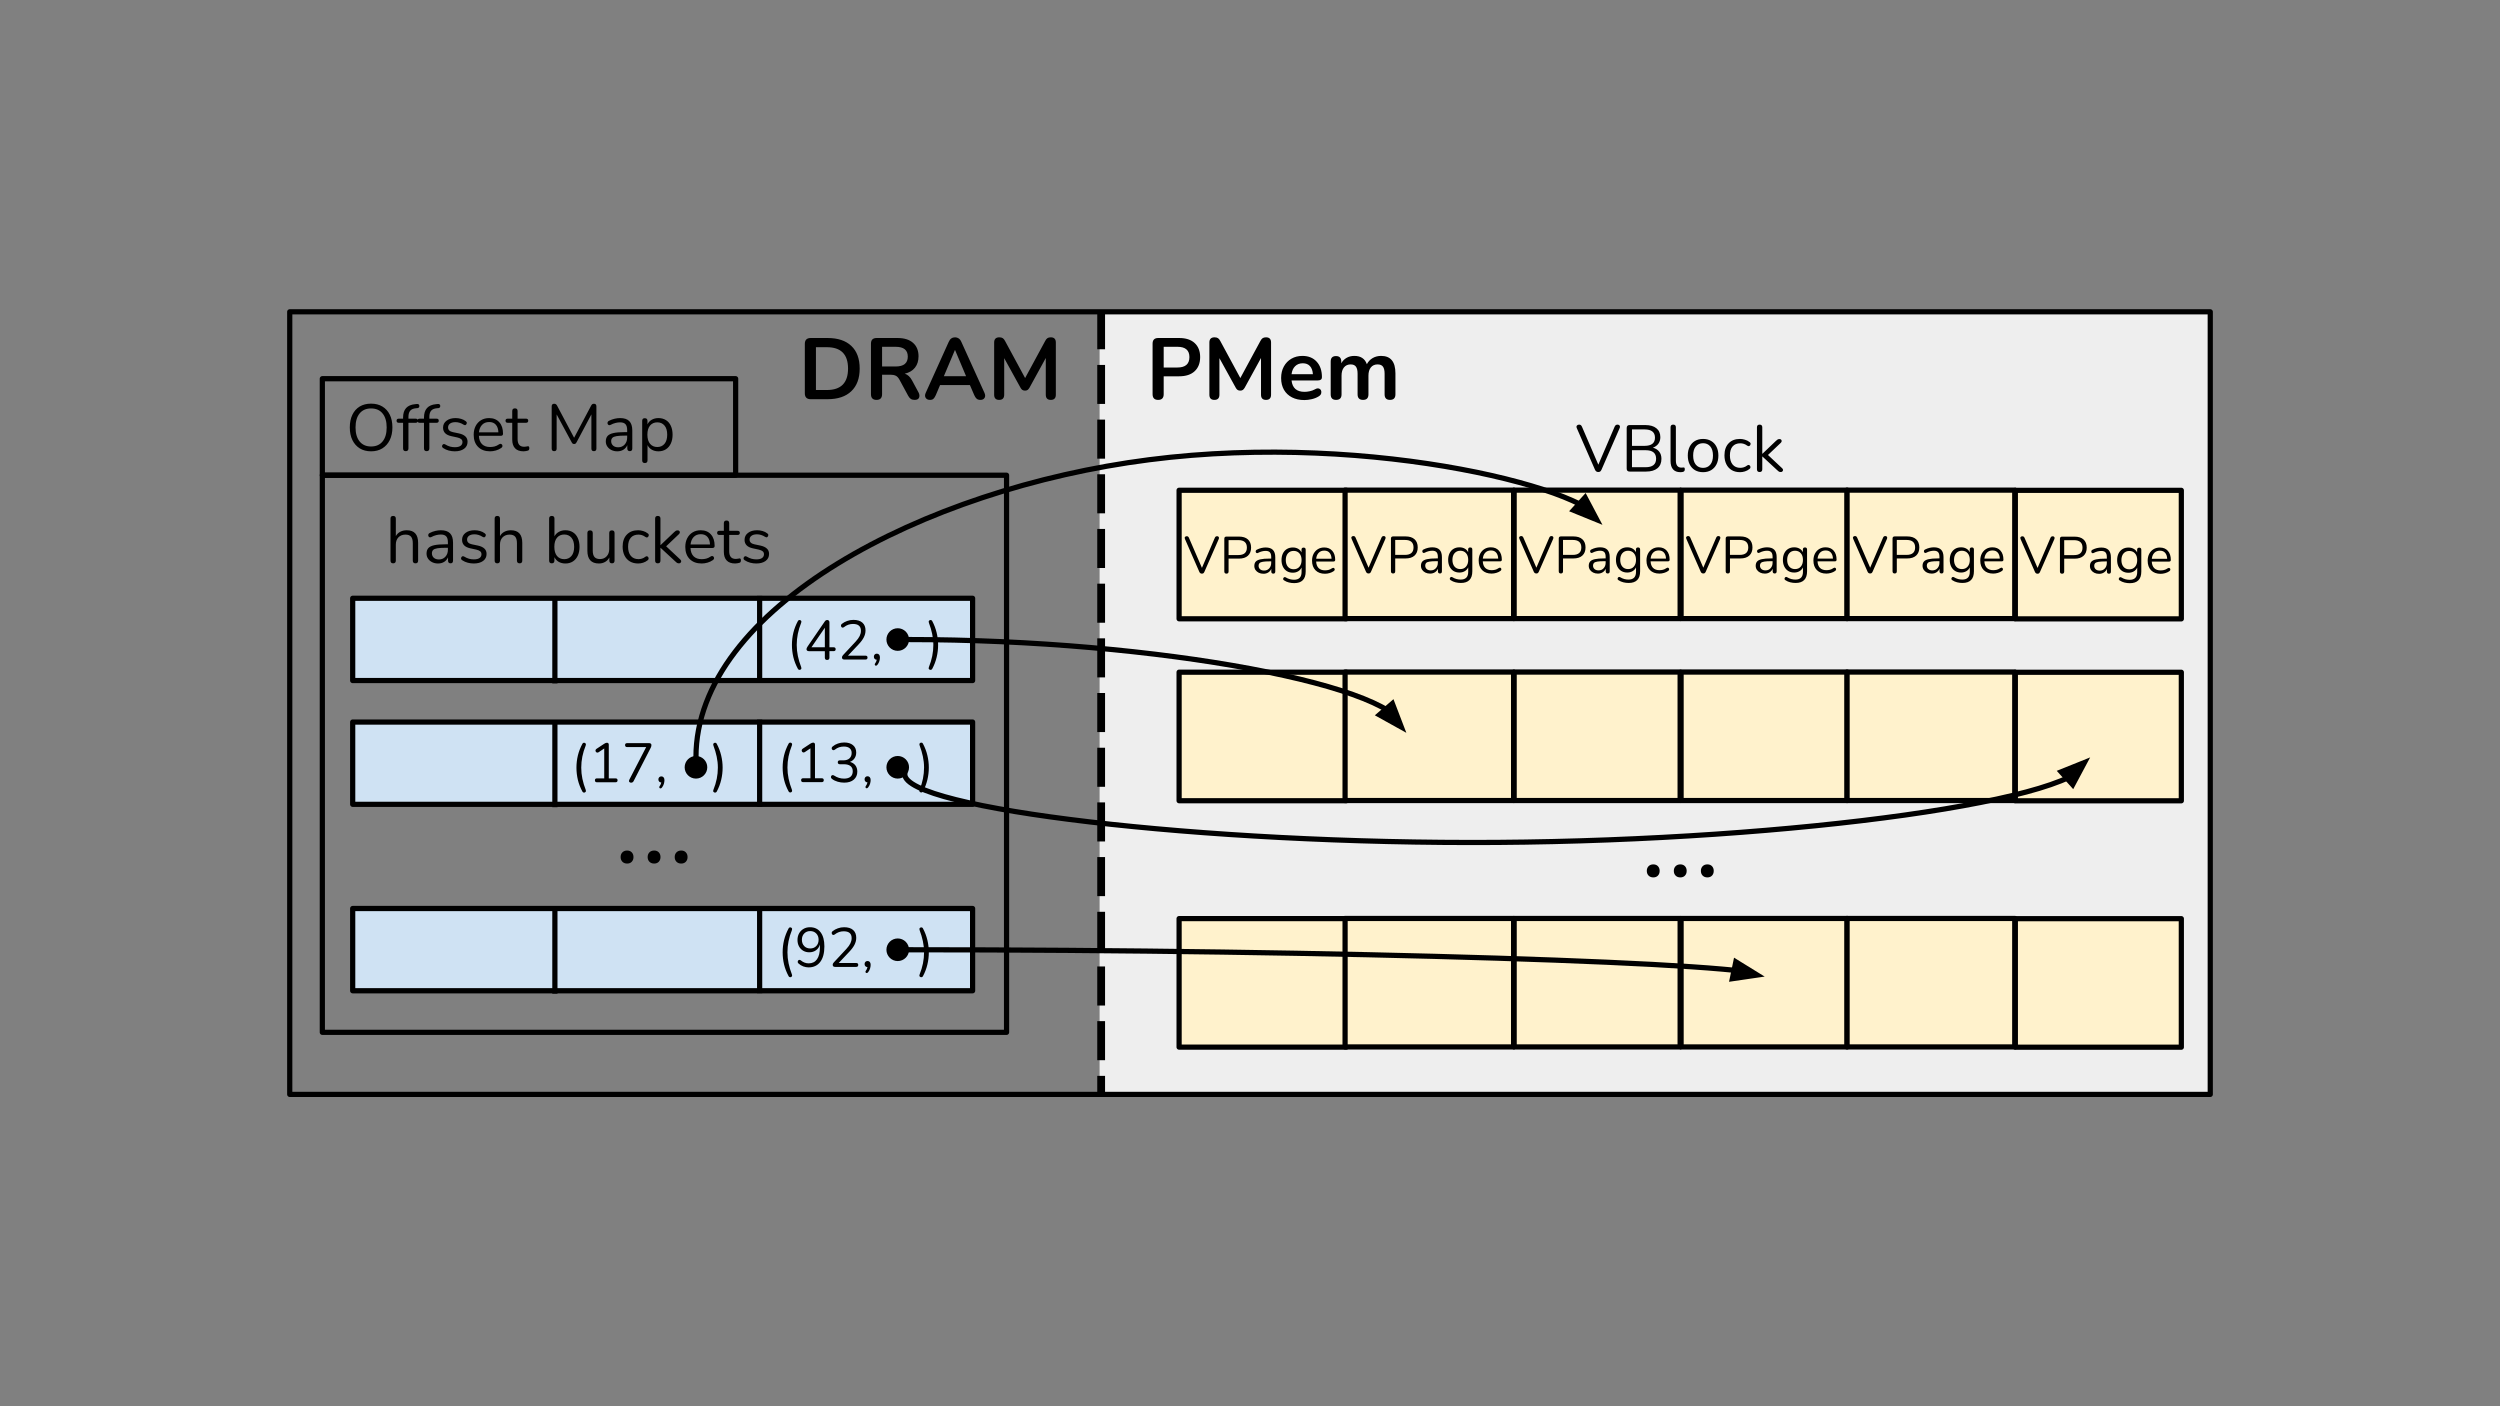 <svg version="1.1" viewBox="0.0 0.0 960.0 540.0" fill="none" stroke="none" stroke-linecap="square" stroke-miterlimit="10" xmlns:xlink="http://www.w3.org/1999/xlink" xmlns="http://www.w3.org/2000/svg">
    <rect x="0.0" y="0.0" width="960.0" height="540.0" fill="#808080" stroke="none"/>
    <clipPath id="gb90d945931_0_113.0">
        <path d="m0 0l960.0 0l0 540.0l-960.0 0l0 -540.0z" clip-rule="nonzero" />
    </clipPath>
    <g clip-path="url(#gb90d945931_0_113.0)">
        <path fill="#eeeeee" d="m422.244 119.755l426.488 0l0 300.504l-426.488 0z" fill-rule="evenodd" />
        <path fill="#000000" fill-opacity="0.0" d="m111.26 119.741l737.48 0l0 300.504l-737.48 0z" fill-rule="evenodd" />
        <path stroke="#000000" stroke-width="2.0" stroke-linejoin="round" stroke-linecap="butt" d="m111.26 119.741l737.48 0l0 300.504l-737.48 0z" fill-rule="evenodd" />
        <path fill="#000000" fill-opacity="0.0" d="m123.777 182.489l262.74 0l0 213.921l-262.74 0z" fill-rule="evenodd" />
        <path stroke="#000000" stroke-width="2.0" stroke-linejoin="round" stroke-linecap="butt" d="m123.777 182.489l262.74 0l0 213.921l-262.74 0z" fill-rule="evenodd" />
        <path fill="#cfe2f3" d="m135.433 229.739l238.047 0l0 31.591l-238.047 0z" fill-rule="evenodd" />
        <path stroke="#000000" stroke-width="2.0" stroke-linejoin="round" stroke-linecap="butt" d="m135.433 229.739l238.047 0l0 31.591l-238.047 0z" fill-rule="evenodd" />
        <path fill="#000000" fill-opacity="0.0" d="m213.076 229.97l0 31.465" fill-rule="evenodd" />
        <path stroke="#000000" stroke-width="2.0" stroke-linejoin="round" stroke-linecap="butt" d="m213.076 229.97l0 31.465" fill-rule="evenodd" />
        <path fill="#000000" fill-opacity="0.0" d="m291.701 229.802l0 31.465" fill-rule="evenodd" />
        <path stroke="#000000" stroke-width="2.0" stroke-linejoin="round" stroke-linecap="butt" d="m291.701 229.802l0 31.465" fill-rule="evenodd" />
        <path fill="#000000" fill-opacity="0.0" d="m294.307 234.201l79.181 0l0 22.772l-79.181 0z" fill-rule="evenodd" />
        <path fill="#000000" d="m306.414 256.876q-1.203 -2.203 -1.766 -4.516q-0.547 -2.312 -0.547 -4.703q0 -2.391 0.547 -4.688q0.562 -2.312 1.766 -4.531q0.203 -0.359 0.578 -0.359q0.375 -0.016 0.609 0.281q0.25 0.281 0.047 0.812q-0.859 2.125 -1.281 4.219q-0.422 2.094 -0.422 4.266q0 2.172 0.438 4.266q0.438 2.094 1.266 4.219q0.203 0.531 -0.047 0.812q-0.234 0.297 -0.609 0.281q-0.375 -0.016 -0.578 -0.359zm11.199 -3.453q-0.875 0 -0.875 -0.906l0 -2.469l-6.125 0q-0.422 0 -0.672 -0.203q-0.25 -0.203 -0.25 -0.594q0 -0.375 0.5 -1.109l6.5 -9.469q0.375 -0.594 0.984 -0.594q0.344 0 0.578 0.234q0.25 0.219 0.25 0.656l0 9.578l1.562 0q0.828 0 0.828 0.75q0 0.75 -0.828 0.75l-1.562 0l0 2.469q0 0.906 -0.891 0.906zm-0.875 -4.875l0 -7.5l-5.141 7.5l5.141 0zm7.5 4.719q-0.484 0 -0.703 -0.219q-0.219 -0.234 -0.219 -0.609q0 -0.453 0.453 -0.922l4.781 -5.125q1.078 -1.172 1.562 -2.156q0.484 -1.0 0.484 -2.016q0 -2.625 -3.047 -2.625q-1.906 0 -3.453 1.219q-0.344 0.25 -0.625 0.188q-0.281 -0.078 -0.422 -0.328q-0.141 -0.266 -0.109 -0.578q0.047 -0.312 0.359 -0.547q0.828 -0.672 2.0 -1.094q1.172 -0.422 2.391 -0.422q2.266 0 3.469 1.062q1.203 1.062 1.203 3.0q0 1.344 -0.656 2.641q-0.641 1.281 -2.031 2.734l-4.047 4.297l6.688 0q0.812 0 0.812 0.734q0 0.766 -0.812 0.766l-8.078 0zm12.688 2.031q-0.297 0.359 -0.594 0.328q-0.297 -0.031 -0.406 -0.312q-0.109 -0.281 0.172 -0.656q0.25 -0.328 0.375 -0.672q0.141 -0.328 0.203 -0.641q-0.516 -0.031 -0.812 -0.344q-0.297 -0.328 -0.297 -0.828q0 -0.5 0.297 -0.828q0.312 -0.344 0.828 -0.344q0.562 0 0.875 0.375q0.328 0.375 0.328 1.078q0 0.656 -0.219 1.406q-0.219 0.75 -0.75 1.438zm21.027 1.578q-0.203 0.344 -0.594 0.359q-0.375 0.016 -0.625 -0.281q-0.25 -0.281 -0.031 -0.812q1.703 -4.203 1.703 -8.484q0 -2.172 -0.453 -4.25q-0.438 -2.078 -1.25 -4.234q-0.188 -0.531 0.047 -0.812q0.25 -0.297 0.625 -0.281q0.375 0 0.578 0.359q1.172 2.203 1.719 4.516q0.562 2.312 0.562 4.703q0 2.391 -0.562 4.719q-0.547 2.312 -1.719 4.5z" fill-rule="nonzero" />
        <path fill="#cfe2f3" d="m135.433 348.862l238.047 0l0 31.591l-238.047 0z" fill-rule="evenodd" />
        <path stroke="#000000" stroke-width="2.0" stroke-linejoin="round" stroke-linecap="butt" d="m135.433 348.862l238.047 0l0 31.591l-238.047 0z" fill-rule="evenodd" />
        <path fill="#000000" fill-opacity="0.0" d="m213.076 349.093l0 31.465" fill-rule="evenodd" />
        <path stroke="#000000" stroke-width="2.0" stroke-linejoin="round" stroke-linecap="butt" d="m213.076 349.093l0 31.465" fill-rule="evenodd" />
        <path fill="#000000" fill-opacity="0.0" d="m291.701 348.925l0 31.465" fill-rule="evenodd" />
        <path stroke="#000000" stroke-width="2.0" stroke-linejoin="round" stroke-linecap="butt" d="m291.701 348.925l0 31.465" fill-rule="evenodd" />
        <path fill="#000000" fill-opacity="0.0" d="m290.743 352.223l79.181 0l0 22.772l-79.181 0z" fill-rule="evenodd" />
        <path fill="#000000" d="m302.85 374.898q-1.203 -2.203 -1.766 -4.516q-0.547 -2.312 -0.547 -4.703q0 -2.391 0.547 -4.688q0.562 -2.312 1.766 -4.531q0.203 -0.359 0.578 -0.359q0.375 -0.016 0.609 0.281q0.25 0.281 0.047 0.812q-0.859 2.125 -1.281 4.219q-0.422 2.094 -0.422 4.266q0 2.172 0.438 4.266q0.438 2.094 1.266 4.219q0.203 0.531 -0.047 0.812q-0.234 0.297 -0.609 0.281q-0.375 -0.016 -0.578 -0.359zm7.636 -3.422q-0.984 0 -2.031 -0.375q-1.031 -0.391 -1.812 -1.109q-0.281 -0.219 -0.312 -0.531q-0.031 -0.312 0.109 -0.547q0.156 -0.25 0.422 -0.312q0.266 -0.078 0.609 0.156q0.734 0.609 1.5 0.891q0.766 0.281 1.547 0.281q2.094 0 3.203 -1.562q1.125 -1.562 1.125 -4.625l0 -1.047q-0.391 1.406 -1.5 2.203q-1.094 0.781 -2.594 0.781q-1.312 0 -2.344 -0.609q-1.016 -0.609 -1.594 -1.672q-0.578 -1.062 -0.578 -2.453q0 -1.422 0.609 -2.516q0.609 -1.109 1.688 -1.734q1.078 -0.641 2.484 -0.641q2.656 0 4.094 1.938q1.453 1.922 1.453 5.406q0 3.906 -1.609 6.0q-1.594 2.078 -4.469 2.078zm0.641 -7.266q1.422 0 2.312 -0.922q0.906 -0.938 0.906 -2.422q0 -1.484 -0.906 -2.406q-0.891 -0.922 -2.312 -0.922q-1.422 0 -2.312 0.922q-0.891 0.922 -0.891 2.406q0 1.484 0.891 2.422q0.891 0.922 2.312 0.922zm9.547 7.078q-0.484 0 -0.703 -0.219q-0.219 -0.234 -0.219 -0.609q0 -0.453 0.453 -0.922l4.781 -5.125q1.078 -1.172 1.562 -2.156q0.484 -1.0 0.484 -2.016q0 -2.625 -3.047 -2.625q-1.906 0 -3.453 1.219q-0.344 0.25 -0.625 0.188q-0.281 -0.078 -0.422 -0.328q-0.141 -0.266 -0.109 -0.578q0.047 -0.312 0.359 -0.547q0.828 -0.672 2.0 -1.094q1.172 -0.422 2.391 -0.422q2.266 0 3.469 1.062q1.203 1.062 1.203 3.0q0 1.344 -0.656 2.641q-0.641 1.281 -2.031 2.734l-4.047 4.297l6.688 0q0.812 0 0.812 0.734q0 0.766 -0.812 0.766l-8.078 0zm12.688 2.031q-0.297 0.359 -0.594 0.328q-0.297 -0.031 -0.406 -0.312q-0.109 -0.281 0.172 -0.656q0.25 -0.328 0.375 -0.672q0.141 -0.328 0.203 -0.641q-0.516 -0.031 -0.812 -0.344q-0.297 -0.328 -0.297 -0.828q0 -0.5 0.297 -0.828q0.312 -0.344 0.828 -0.344q0.562 0 0.875 0.375q0.328 0.375 0.328 1.078q0 0.656 -0.219 1.406q-0.219 0.75 -0.75 1.438zm21.027 1.578q-0.203 0.344 -0.594 0.359q-0.375 0.016 -0.625 -0.281q-0.25 -0.281 -0.031 -0.812q1.703 -4.203 1.703 -8.484q0 -2.172 -0.453 -4.25q-0.438 -2.078 -1.25 -4.234q-0.188 -0.531 0.047 -0.812q0.25 -0.297 0.625 -0.281q0.375 0 0.578 0.359q1.172 2.203 1.719 4.516q0.562 2.312 0.562 4.703q0 2.391 -0.562 4.719q-0.547 2.312 -1.719 4.5z" fill-rule="nonzero" />
        <path fill="#000000" fill-opacity="0.0" d="m187.104 278.898l128.094 0l0 74.331l-128.094 0z" fill-rule="evenodd" />
        <path fill="#000000" d="m251.198 331.606q-1.141 0 -1.828 -0.703q-0.672 -0.703 -0.672 -1.797q0 -1.094 0.672 -1.797q0.688 -0.703 1.828 -0.703q1.125 0 1.781 0.703q0.656 0.703 0.656 1.797q0 1.094 -0.656 1.797q-0.656 0.703 -1.781 0.703zm10.391 0q-1.141 0 -1.828 -0.703q-0.672 -0.703 -0.672 -1.797q0 -1.094 0.672 -1.797q0.688 -0.703 1.828 -0.703q1.125 0 1.781 0.703q0.656 0.703 0.656 1.797q0 1.094 -0.656 1.797q-0.656 0.703 -1.781 0.703zm-20.766 0q-1.141 0 -1.828 -0.703q-0.672 -0.703 -0.672 -1.797q0 -1.094 0.672 -1.797q0.688 -0.703 1.828 -0.703q1.125 0 1.781 0.703q0.656 0.703 0.656 1.797q0 1.094 -0.656 1.797q-0.656 0.703 -1.781 0.703z" fill-rule="nonzero" />
        <path fill="#000000" d="m349.72 293.113l0 0c0 -2.122 1.72 -3.843 3.842 -3.843l0 0c1.019 0 1.996 0.405 2.717 1.125c0.721 0.721 1.125 1.698 1.125 2.717l0 0c0 2.122 -1.72 3.843 -3.843 3.843l0 0c-2.122 0 -3.842 -1.72 -3.842 -3.843z" fill-rule="evenodd" />
        <path stroke="#000000" stroke-width="1.0" stroke-linejoin="round" stroke-linecap="butt" d="m349.72 293.113l0 0c0 -2.122 1.72 -3.843 3.842 -3.843l0 0c1.019 0 1.996 0.405 2.717 1.125c0.721 0.721 1.125 1.698 1.125 2.717l0 0c0 2.122 -1.72 3.843 -3.843 3.843l0 0c-2.122 0 -3.842 -1.72 -3.842 -3.843z" fill-rule="evenodd" />
        <path fill="#000000" d="m307.515 293.113l0 0c0 -2.122 1.72 -3.843 3.843 -3.843l0 0c1.019 0 1.996 0.405 2.717 1.125c0.721 0.721 1.125 1.698 1.125 2.717l0 0c0 2.122 -1.72 3.843 -3.843 3.843l0 0c-2.122 0 -3.843 -1.72 -3.843 -3.843z" fill-rule="evenodd" />
        <path stroke="#000000" stroke-width="1.0" stroke-linejoin="round" stroke-linecap="butt" d="m307.515 293.113l0 0c0 -2.122 1.72 -3.843 3.843 -3.843l0 0c1.019 0 1.996 0.405 2.717 1.125c0.721 0.721 1.125 1.698 1.125 2.717l0 0c0 2.122 -1.72 3.843 -3.843 3.843l0 0c-2.122 0 -3.843 -1.72 -3.843 -3.843z" fill-rule="evenodd" />
        <path fill="#000000" d="m340.885 364.709l0 0c0 -2.122 1.72 -3.843 3.843 -3.843l0 0c1.019 0 1.996 0.405 2.717 1.125c0.721 0.721 1.125 1.698 1.125 2.717l0 0c0 2.122 -1.72 3.843 -3.842 3.843l0 0c-2.122 0 -3.843 -1.72 -3.843 -3.843z" fill-rule="evenodd" />
        <path stroke="#000000" stroke-width="1.0" stroke-linejoin="round" stroke-linecap="butt" d="m340.885 364.709l0 0c0 -2.122 1.72 -3.843 3.843 -3.843l0 0c1.019 0 1.996 0.405 2.717 1.125c0.721 0.721 1.125 1.698 1.125 2.717l0 0c0 2.122 -1.72 3.843 -3.842 3.843l0 0c-2.122 0 -3.843 -1.72 -3.843 -3.843z" fill-rule="evenodd" />
        <path fill="#fff2cc" d="m452.773 188.263l64.212 0l0 49.35l-64.212 0z" fill-rule="evenodd" />
        <path stroke="#000000" stroke-width="2.0" stroke-linejoin="round" stroke-linecap="butt" d="m452.773 188.263l64.212 0l0 49.35l-64.212 0z" fill-rule="evenodd" />
        <path fill="#000000" d="m461.526 220.279q-0.703 0 -1.0 -0.719l-5.5 -12.578q-0.219 -0.5 0.016 -0.781q0.234 -0.297 0.656 -0.297q0.359 0 0.547 0.172q0.188 0.156 0.328 0.484l4.969 11.5l4.938 -11.516q0.141 -0.328 0.344 -0.484q0.203 -0.156 0.562 -0.156q0.422 0 0.609 0.312q0.203 0.297 0 0.766l-5.5 12.578q-0.156 0.359 -0.375 0.547q-0.219 0.172 -0.594 0.172zm9.436 0q-0.828 0 -0.828 -0.859l0 -12.547q0 -0.828 0.844 -0.828l4.734 0q2.281 0 3.484 1.094q1.219 1.094 1.219 3.141q0 2.016 -1.219 3.125q-1.203 1.109 -3.484 1.109l-3.938 0l0 4.906q0 0.859 -0.812 0.859zm0.812 -7.141l3.75 0q3.281 0 3.281 -2.859q0 -2.875 -3.281 -2.875l-3.75 0l0 5.734zm13.383 7.188q-1.0 0 -1.797 -0.391q-0.781 -0.391 -1.25 -1.062q-0.453 -0.688 -0.453 -1.531q0 -1.062 0.547 -1.672q0.562 -0.625 1.828 -0.891q1.266 -0.281 3.469 -0.281l0.641 0l0 -0.625q0 -1.234 -0.516 -1.781q-0.5 -0.547 -1.625 -0.547q-0.703 0 -1.422 0.188q-0.703 0.172 -1.453 0.562q-0.344 0.188 -0.578 0.078q-0.234 -0.109 -0.328 -0.359q-0.078 -0.25 0 -0.516q0.094 -0.281 0.406 -0.422q0.859 -0.438 1.719 -0.641q0.875 -0.203 1.656 -0.203q1.875 0 2.781 0.922q0.922 0.922 0.922 2.859l0 5.422q0 0.844 -0.75 0.844q-0.781 0 -0.781 -0.844l0 -0.984q-0.375 0.875 -1.172 1.375q-0.781 0.5 -1.844 0.5zm0.266 -1.234q1.203 0 1.953 -0.828q0.766 -0.828 0.766 -2.109l0 -0.594l-0.625 0q-1.625 0 -2.562 0.156q-0.922 0.141 -1.297 0.516q-0.359 0.359 -0.359 1.0q0 0.828 0.562 1.344q0.578 0.516 1.562 0.516zm11.569 4.828q-1.047 0 -2.062 -0.25q-1.016 -0.25 -1.828 -0.797q-0.297 -0.172 -0.359 -0.422q-0.047 -0.25 0.078 -0.484q0.125 -0.234 0.344 -0.328q0.234 -0.094 0.5 0.047q0.875 0.531 1.672 0.734q0.797 0.203 1.578 0.203q2.891 0 2.891 -2.969l0 -1.719q-0.422 0.922 -1.312 1.453q-0.891 0.531 -2.031 0.531q-1.344 0 -2.328 -0.609q-0.969 -0.625 -1.5 -1.719q-0.531 -1.094 -0.531 -2.531q0 -1.438 0.531 -2.531q0.531 -1.094 1.5 -1.688q0.984 -0.609 2.328 -0.609q1.141 0 2.016 0.5q0.891 0.5 1.297 1.406l0 -1.047q0 -0.812 0.812 -0.812q0.797 0 0.797 0.812l0 8.344q0 2.25 -1.109 3.359q-1.109 1.125 -3.281 1.125zm-0.234 -5.328q1.406 0 2.219 -0.953q0.828 -0.953 0.828 -2.578q0 -1.625 -0.828 -2.562q-0.812 -0.953 -2.219 -0.953q-1.375 0 -2.203 0.953q-0.812 0.938 -0.812 2.562q0 1.625 0.812 2.578q0.828 0.953 2.203 0.953zm12.048 1.734q-2.312 0 -3.656 -1.344q-1.328 -1.359 -1.328 -3.688q0 -1.5 0.594 -2.641q0.609 -1.156 1.656 -1.781q1.047 -0.641 2.422 -0.641q1.984 0 3.094 1.281q1.125 1.266 1.125 3.484q0 0.625 -0.688 0.625l-6.625 0q0.078 1.656 0.953 2.531q0.891 0.859 2.453 0.859q0.656 0 1.328 -0.156q0.688 -0.172 1.328 -0.625q0.453 -0.297 0.766 -0.109q0.312 0.172 0.312 0.547q0.016 0.375 -0.406 0.656q-0.656 0.469 -1.563 0.734q-0.906 0.266 -1.766 0.266zm-0.266 -8.891q-1.375 0 -2.188 0.859q-0.797 0.859 -0.938 2.266l5.906 0q-0.062 -1.484 -0.781 -2.297q-0.703 -0.828 -2.0 -0.828z" fill-rule="nonzero" />
        <path fill="#fff2cc" d="m516.512 188.201l64.712 0l0 49.35l-64.712 0z" fill-rule="evenodd" />
        <path stroke="#000000" stroke-width="2.0" stroke-linejoin="round" stroke-linecap="butt" d="m516.512 188.201l64.712 0l0 49.35l-64.712 0z" fill-rule="evenodd" />
        <path fill="#000000" d="m525.514 220.216q-0.703 0 -1.0 -0.719l-5.5 -12.578q-0.219 -0.5 0.016 -0.781q0.234 -0.297 0.656 -0.297q0.359 0 0.547 0.172q0.188 0.156 0.328 0.484l4.969 11.5l4.938 -11.516q0.141 -0.328 0.344 -0.484q0.203 -0.156 0.562 -0.156q0.422 0 0.609 0.312q0.203 0.297 0 0.766l-5.5 12.578q-0.156 0.359 -0.375 0.547q-0.219 0.172 -0.594 0.172zm9.436 0q-0.828 0 -0.828 -0.859l0 -12.547q0 -0.828 0.844 -0.828l4.734 0q2.281 0 3.484 1.094q1.219 1.094 1.219 3.141q0 2.016 -1.219 3.125q-1.203 1.109 -3.484 1.109l-3.938 0l0 4.906q0 0.859 -0.812 0.859zm0.812 -7.141l3.75 0q3.281 0 3.281 -2.859q0 -2.875 -3.281 -2.875l-3.75 0l0 5.734zm13.383 7.188q-1.0 0 -1.797 -0.391q-0.781 -0.391 -1.25 -1.062q-0.453 -0.688 -0.453 -1.531q0 -1.062 0.547 -1.672q0.562 -0.625 1.828 -0.891q1.266 -0.281 3.469 -0.281l0.641 0l0 -0.625q0 -1.234 -0.516 -1.781q-0.5 -0.547 -1.625 -0.547q-0.703 0 -1.422 0.188q-0.703 0.172 -1.453 0.562q-0.344 0.188 -0.578 0.078q-0.234 -0.109 -0.328 -0.359q-0.078 -0.25 0 -0.516q0.094 -0.281 0.406 -0.422q0.859 -0.438 1.719 -0.641q0.875 -0.203 1.656 -0.203q1.875 0 2.781 0.922q0.922 0.922 0.922 2.859l0 5.422q0 0.844 -0.75 0.844q-0.781 0 -0.781 -0.844l0 -0.984q-0.375 0.875 -1.172 1.375q-0.781 0.5 -1.844 0.5zm0.266 -1.234q1.203 0 1.953 -0.828q0.766 -0.828 0.766 -2.109l0 -0.594l-0.625 0q-1.625 0 -2.562 0.156q-0.922 0.141 -1.297 0.516q-0.359 0.359 -0.359 1.0q0 0.828 0.562 1.344q0.578 0.516 1.562 0.516zm11.569 4.828q-1.047 0 -2.062 -0.25q-1.016 -0.25 -1.828 -0.797q-0.297 -0.172 -0.359 -0.422q-0.047 -0.25 0.078 -0.484q0.125 -0.234 0.344 -0.328q0.234 -0.094 0.5 0.047q0.875 0.531 1.672 0.734q0.797 0.203 1.578 0.203q2.891 0 2.891 -2.969l0 -1.719q-0.422 0.922 -1.312 1.453q-0.891 0.531 -2.031 0.531q-1.344 0 -2.328 -0.609q-0.969 -0.625 -1.5 -1.719q-0.531 -1.094 -0.531 -2.531q0 -1.438 0.531 -2.531q0.531 -1.094 1.5 -1.688q0.984 -0.609 2.328 -0.609q1.141 0 2.016 0.5q0.891 0.5 1.297 1.406l0 -1.047q0 -0.812 0.812 -0.812q0.797 0 0.797 0.812l0 8.344q0 2.25 -1.109 3.359q-1.109 1.125 -3.281 1.125zm-0.234 -5.328q1.406 0 2.219 -0.953q0.828 -0.953 0.828 -2.578q0 -1.625 -0.828 -2.562q-0.812 -0.953 -2.219 -0.953q-1.375 0 -2.203 0.953q-0.812 0.938 -0.812 2.562q0 1.625 0.812 2.578q0.828 0.953 2.203 0.953zm12.048 1.734q-2.312 0 -3.656 -1.344q-1.328 -1.359 -1.328 -3.688q0 -1.5 0.594 -2.641q0.609 -1.156 1.656 -1.781q1.047 -0.641 2.422 -0.641q1.984 0 3.094 1.281q1.125 1.266 1.125 3.484q0 0.625 -0.688 0.625l-6.625 0q0.078 1.656 0.953 2.531q0.891 0.859 2.453 0.859q0.656 0 1.328 -0.156q0.688 -0.172 1.328 -0.625q0.453 -0.297 0.766 -0.109q0.312 0.172 0.312 0.547q0.016 0.375 -0.406 0.656q-0.656 0.469 -1.562 0.734q-0.906 0.266 -1.766 0.266zm-0.266 -8.891q-1.375 0 -2.188 0.859q-0.797 0.859 -0.938 2.266l5.906 0q-0.062 -1.484 -0.781 -2.297q-0.703 -0.828 -2.0 -0.828z" fill-rule="nonzero" />
        <path fill="#fff2cc" d="m581.433 188.201l63.74 0l0 49.35l-63.74 0z" fill-rule="evenodd" />
        <path stroke="#000000" stroke-width="2.0" stroke-linejoin="round" stroke-linecap="butt" d="m581.433 188.201l63.74 0l0 49.35l-63.74 0z" fill-rule="evenodd" />
        <path fill="#000000" d="m589.95 220.217q-0.703 0 -1.0 -0.719l-5.5 -12.578q-0.219 -0.5 0.016 -0.781q0.234 -0.297 0.656 -0.297q0.359 0 0.547 0.172q0.188 0.156 0.328 0.484l4.969 11.5l4.938 -11.516q0.141 -0.328 0.344 -0.484q0.203 -0.156 0.562 -0.156q0.422 0 0.609 0.312q0.203 0.297 0 0.766l-5.5 12.578q-0.156 0.359 -0.375 0.547q-0.219 0.172 -0.594 0.172zm9.436 0q-0.828 0 -0.828 -0.859l0 -12.547q0 -0.828 0.844 -0.828l4.734 0q2.281 0 3.484 1.094q1.219 1.094 1.219 3.141q0 2.016 -1.219 3.125q-1.203 1.109 -3.484 1.109l-3.938 0l0 4.906q0 0.859 -0.812 0.859zm0.812 -7.141l3.75 0q3.281 0 3.281 -2.859q0 -2.875 -3.281 -2.875l-3.75 0l0 5.734zm13.383 7.188q-1.0 0 -1.797 -0.391q-0.781 -0.391 -1.25 -1.062q-0.453 -0.688 -0.453 -1.531q0 -1.062 0.547 -1.672q0.562 -0.625 1.828 -0.891q1.266 -0.281 3.469 -0.281l0.641 0l0 -0.625q0 -1.234 -0.516 -1.781q-0.5 -0.547 -1.625 -0.547q-0.703 0 -1.422 0.188q-0.703 0.172 -1.453 0.562q-0.344 0.188 -0.578 0.078q-0.234 -0.109 -0.328 -0.359q-0.078 -0.25 0 -0.516q0.094 -0.281 0.406 -0.422q0.859 -0.438 1.719 -0.641q0.875 -0.203 1.656 -0.203q1.875 0 2.781 0.922q0.922 0.922 0.922 2.859l0 5.422q0 0.844 -0.75 0.844q-0.781 0 -0.781 -0.844l0 -0.984q-0.375 0.875 -1.172 1.375q-0.781 0.5 -1.844 0.5zm0.266 -1.234q1.203 0 1.953 -0.828q0.766 -0.828 0.766 -2.109l0 -0.594l-0.625 0q-1.625 0 -2.562 0.156q-0.922 0.141 -1.297 0.516q-0.359 0.359 -0.359 1.0q0 0.828 0.562 1.344q0.578 0.516 1.562 0.516zm11.569 4.828q-1.047 0 -2.062 -0.25q-1.016 -0.25 -1.828 -0.797q-0.297 -0.172 -0.359 -0.422q-0.047 -0.25 0.078 -0.484q0.125 -0.234 0.344 -0.328q0.234 -0.094 0.5 0.047q0.875 0.531 1.672 0.734q0.797 0.203 1.578 0.203q2.891 0 2.891 -2.969l0 -1.719q-0.422 0.922 -1.312 1.453q-0.891 0.531 -2.031 0.531q-1.344 0 -2.328 -0.609q-0.969 -0.625 -1.5 -1.719q-0.531 -1.094 -0.531 -2.531q0 -1.438 0.531 -2.531q0.531 -1.094 1.5 -1.688q0.984 -0.609 2.328 -0.609q1.141 0 2.016 0.5q0.891 0.5 1.297 1.406l0 -1.047q0 -0.812 0.812 -0.812q0.797 0 0.797 0.812l0 8.344q0 2.25 -1.109 3.359q-1.109 1.125 -3.281 1.125zm-0.234 -5.328q1.406 0 2.219 -0.953q0.828 -0.953 0.828 -2.578q0 -1.625 -0.828 -2.562q-0.812 -0.953 -2.219 -0.953q-1.375 0 -2.203 0.953q-0.812 0.938 -0.812 2.562q0 1.625 0.812 2.578q0.828 0.953 2.203 0.953zm12.048 1.734q-2.312 0 -3.656 -1.344q-1.328 -1.359 -1.328 -3.688q0 -1.5 0.594 -2.641q0.609 -1.156 1.656 -1.781q1.047 -0.641 2.422 -0.641q1.984 0 3.094 1.281q1.125 1.266 1.125 3.484q0 0.625 -0.688 0.625l-6.625 0q0.078 1.656 0.953 2.531q0.891 0.859 2.453 0.859q0.656 0 1.328 -0.156q0.688 -0.172 1.328 -0.625q0.453 -0.297 0.766 -0.109q0.312 0.172 0.312 0.547q0.016 0.375 -0.406 0.656q-0.656 0.469 -1.562 0.734q-0.906 0.266 -1.766 0.266zm-0.266 -8.891q-1.375 0 -2.188 0.859q-0.797 0.859 -0.938 2.266l5.906 0q-0.062 -1.484 -0.781 -2.297q-0.703 -0.828 -2.0 -0.828z" fill-rule="nonzero" />
        <path fill="#fff2cc" d="m645.539 188.201l63.74 0l0 49.35l-63.74 0z" fill-rule="evenodd" />
        <path stroke="#000000" stroke-width="2.0" stroke-linejoin="round" stroke-linecap="butt" d="m645.539 188.201l63.74 0l0 49.35l-63.74 0z" fill-rule="evenodd" />
        <path fill="#000000" d="m654.055 220.217q-0.703 0 -1.0 -0.719l-5.5 -12.578q-0.219 -0.5 0.016 -0.781q0.234 -0.297 0.656 -0.297q0.359 0 0.547 0.172q0.188 0.156 0.328 0.484l4.969 11.5l4.938 -11.516q0.141 -0.328 0.344 -0.484q0.203 -0.156 0.562 -0.156q0.422 0 0.609 0.312q0.203 0.297 0 0.766l-5.5 12.578q-0.156 0.359 -0.375 0.547q-0.219 0.172 -0.594 0.172zm9.436 0q-0.828 0 -0.828 -0.859l0 -12.547q0 -0.828 0.844 -0.828l4.734 0q2.281 0 3.484 1.094q1.219 1.094 1.219 3.141q0 2.016 -1.219 3.125q-1.203 1.109 -3.484 1.109l-3.938 0l0 4.906q0 0.859 -0.812 0.859zm0.812 -7.141l3.75 0q3.281 0 3.281 -2.859q0 -2.875 -3.281 -2.875l-3.75 0l0 5.734zm13.383 7.188q-1.0 0 -1.797 -0.391q-0.781 -0.391 -1.25 -1.062q-0.453 -0.688 -0.453 -1.531q0 -1.062 0.547 -1.672q0.562 -0.625 1.828 -0.891q1.266 -0.281 3.469 -0.281l0.641 0l0 -0.625q0 -1.234 -0.516 -1.781q-0.5 -0.547 -1.625 -0.547q-0.703 0 -1.422 0.188q-0.703 0.172 -1.453 0.562q-0.344 0.188 -0.578 0.078q-0.234 -0.109 -0.328 -0.359q-0.078 -0.25 0 -0.516q0.094 -0.281 0.406 -0.422q0.859 -0.438 1.719 -0.641q0.875 -0.203 1.656 -0.203q1.875 0 2.781 0.922q0.922 0.922 0.922 2.859l0 5.422q0 0.844 -0.75 0.844q-0.781 0 -0.781 -0.844l0 -0.984q-0.375 0.875 -1.172 1.375q-0.781 0.5 -1.844 0.5zm0.266 -1.234q1.203 0 1.953 -0.828q0.766 -0.828 0.766 -2.109l0 -0.594l-0.625 0q-1.625 0 -2.562 0.156q-0.922 0.141 -1.297 0.516q-0.359 0.359 -0.359 1.0q0 0.828 0.562 1.344q0.578 0.516 1.562 0.516zm11.569 4.828q-1.047 0 -2.062 -0.25q-1.016 -0.25 -1.828 -0.797q-0.297 -0.172 -0.359 -0.422q-0.047 -0.25 0.078 -0.484q0.125 -0.234 0.344 -0.328q0.234 -0.094 0.5 0.047q0.875 0.531 1.672 0.734q0.797 0.203 1.578 0.203q2.891 0 2.891 -2.969l0 -1.719q-0.422 0.922 -1.312 1.453q-0.891 0.531 -2.031 0.531q-1.344 0 -2.328 -0.609q-0.969 -0.625 -1.5 -1.719q-0.531 -1.094 -0.531 -2.531q0 -1.438 0.531 -2.531q0.531 -1.094 1.5 -1.688q0.984 -0.609 2.328 -0.609q1.141 0 2.016 0.5q0.891 0.5 1.297 1.406l0 -1.047q0 -0.812 0.812 -0.812q0.797 0 0.797 0.812l0 8.344q0 2.25 -1.109 3.359q-1.109 1.125 -3.281 1.125zm-0.234 -5.328q1.406 0 2.219 -0.953q0.828 -0.953 0.828 -2.578q0 -1.625 -0.828 -2.562q-0.812 -0.953 -2.219 -0.953q-1.375 0 -2.203 0.953q-0.812 0.938 -0.812 2.562q0 1.625 0.812 2.578q0.828 0.953 2.203 0.953zm12.048 1.734q-2.312 0 -3.656 -1.344q-1.328 -1.359 -1.328 -3.688q0 -1.5 0.594 -2.641q0.609 -1.156 1.656 -1.781q1.047 -0.641 2.422 -0.641q1.984 0 3.094 1.281q1.125 1.266 1.125 3.484q0 0.625 -0.688 0.625l-6.625 0q0.078 1.656 0.953 2.531q0.891 0.859 2.453 0.859q0.656 0 1.328 -0.156q0.688 -0.172 1.328 -0.625q0.453 -0.297 0.766 -0.109q0.312 0.172 0.312 0.547q0.016 0.375 -0.406 0.656q-0.656 0.469 -1.562 0.734q-0.906 0.266 -1.766 0.266zm-0.266 -8.891q-1.375 0 -2.188 0.859q-0.797 0.859 -0.938 2.266l5.906 0q-0.062 -1.484 -0.781 -2.297q-0.703 -0.828 -2.0 -0.828z" fill-rule="nonzero" />
        <path fill="#fff2cc" d="m709.278 188.201l64.406 0l0 49.35l-64.406 0z" fill-rule="evenodd" />
        <path stroke="#000000" stroke-width="2.0" stroke-linejoin="round" stroke-linecap="butt" d="m709.278 188.201l64.406 0l0 49.35l-64.406 0z" fill-rule="evenodd" />
        <path fill="#000000" d="m718.128 220.217q-0.703 0 -1.0 -0.719l-5.5 -12.578q-0.219 -0.5 0.016 -0.781q0.234 -0.297 0.656 -0.297q0.359 0 0.547 0.172q0.188 0.156 0.328 0.484l4.969 11.5l4.938 -11.516q0.141 -0.328 0.344 -0.484q0.203 -0.156 0.562 -0.156q0.422 0 0.609 0.312q0.203 0.297 0 0.766l-5.5 12.578q-0.156 0.359 -0.375 0.547q-0.219 0.172 -0.594 0.172zm9.436 0q-0.828 0 -0.828 -0.859l0 -12.547q0 -0.828 0.844 -0.828l4.734 0q2.281 0 3.484 1.094q1.219 1.094 1.219 3.141q0 2.016 -1.219 3.125q-1.203 1.109 -3.484 1.109l-3.938 0l0 4.906q0 0.859 -0.812 0.859zm0.812 -7.141l3.75 0q3.281 0 3.281 -2.859q0 -2.875 -3.281 -2.875l-3.75 0l0 5.734zm13.383 7.188q-1.0 0 -1.797 -0.391q-0.781 -0.391 -1.25 -1.062q-0.453 -0.688 -0.453 -1.531q0 -1.062 0.547 -1.672q0.562 -0.625 1.828 -0.891q1.266 -0.281 3.469 -0.281l0.641 0l0 -0.625q0 -1.234 -0.516 -1.781q-0.5 -0.547 -1.625 -0.547q-0.703 0 -1.422 0.188q-0.703 0.172 -1.453 0.562q-0.344 0.188 -0.578 0.078q-0.234 -0.109 -0.328 -0.359q-0.078 -0.25 0 -0.516q0.094 -0.281 0.406 -0.422q0.859 -0.438 1.719 -0.641q0.875 -0.203 1.656 -0.203q1.875 0 2.781 0.922q0.922 0.922 0.922 2.859l0 5.422q0 0.844 -0.75 0.844q-0.781 0 -0.781 -0.844l0 -0.984q-0.375 0.875 -1.172 1.375q-0.781 0.5 -1.844 0.5zm0.266 -1.234q1.203 0 1.953 -0.828q0.766 -0.828 0.766 -2.109l0 -0.594l-0.625 0q-1.625 0 -2.562 0.156q-0.922 0.141 -1.297 0.516q-0.359 0.359 -0.359 1.0q0 0.828 0.562 1.344q0.578 0.516 1.562 0.516zm11.569 4.828q-1.047 0 -2.062 -0.25q-1.016 -0.25 -1.828 -0.797q-0.297 -0.172 -0.359 -0.422q-0.047 -0.25 0.078 -0.484q0.125 -0.234 0.344 -0.328q0.234 -0.094 0.5 0.047q0.875 0.531 1.672 0.734q0.797 0.203 1.578 0.203q2.891 0 2.891 -2.969l0 -1.719q-0.422 0.922 -1.312 1.453q-0.891 0.531 -2.031 0.531q-1.344 0 -2.328 -0.609q-0.969 -0.625 -1.5 -1.719q-0.531 -1.094 -0.531 -2.531q0 -1.438 0.531 -2.531q0.531 -1.094 1.5 -1.688q0.984 -0.609 2.328 -0.609q1.141 0 2.016 0.5q0.891 0.5 1.297 1.406l0 -1.047q0 -0.812 0.812 -0.812q0.797 0 0.797 0.812l0 8.344q0 2.25 -1.109 3.359q-1.109 1.125 -3.281 1.125zm-0.234 -5.328q1.406 0 2.219 -0.953q0.828 -0.953 0.828 -2.578q0 -1.625 -0.828 -2.562q-0.812 -0.953 -2.219 -0.953q-1.375 0 -2.203 0.953q-0.812 0.938 -0.812 2.562q0 1.625 0.812 2.578q0.828 0.953 2.203 0.953zm12.048 1.734q-2.312 0 -3.656 -1.344q-1.328 -1.359 -1.328 -3.688q0 -1.5 0.594 -2.641q0.609 -1.156 1.656 -1.781q1.047 -0.641 2.422 -0.641q1.984 0 3.094 1.281q1.125 1.266 1.125 3.484q0 0.625 -0.688 0.625l-6.625 0q0.078 1.656 0.953 2.531q0.891 0.859 2.453 0.859q0.656 0 1.328 -0.156q0.688 -0.172 1.328 -0.625q0.453 -0.297 0.766 -0.109q0.312 0.172 0.312 0.547q0.016 0.375 -0.406 0.656q-0.656 0.469 -1.562 0.734q-0.906 0.266 -1.766 0.266zm-0.266 -8.891q-1.375 0 -2.188 0.859q-0.797 0.859 -0.938 2.266l5.906 0q-0.062 -1.484 -0.781 -2.297q-0.703 -0.828 -2.0 -0.828z" fill-rule="nonzero" />
        <path fill="#fff2cc" d="m773.89 188.291l63.74 0l0 49.35l-63.74 0z" fill-rule="evenodd" />
        <path stroke="#000000" stroke-width="2.0" stroke-linejoin="round" stroke-linecap="butt" d="m773.89 188.291l63.74 0l0 49.35l-63.74 0z" fill-rule="evenodd" />
        <path fill="#000000" d="m782.406 220.306q-0.703 0 -1.0 -0.719l-5.5 -12.578q-0.219 -0.5 0.016 -0.781q0.234 -0.297 0.656 -0.297q0.359 0 0.547 0.172q0.188 0.156 0.328 0.484l4.969 11.5l4.938 -11.516q0.141 -0.328 0.344 -0.484q0.203 -0.156 0.562 -0.156q0.422 0 0.609 0.312q0.203 0.297 0 0.766l-5.5 12.578q-0.156 0.359 -0.375 0.547q-0.219 0.172 -0.594 0.172zm9.436 0q-0.828 0 -0.828 -0.859l0 -12.547q0 -0.828 0.844 -0.828l4.734 0q2.281 0 3.484 1.094q1.219 1.094 1.219 3.141q0 2.016 -1.219 3.125q-1.203 1.109 -3.484 1.109l-3.938 0l0 4.906q0 0.859 -0.812 0.859zm0.812 -7.141l3.75 0q3.281 0 3.281 -2.859q0 -2.875 -3.281 -2.875l-3.75 0l0 5.734zm13.383 7.188q-1.0 0 -1.797 -0.391q-0.781 -0.391 -1.25 -1.062q-0.453 -0.688 -0.453 -1.531q0 -1.062 0.547 -1.672q0.562 -0.625 1.828 -0.891q1.266 -0.281 3.469 -0.281l0.641 0l0 -0.625q0 -1.234 -0.516 -1.781q-0.5 -0.547 -1.625 -0.547q-0.703 0 -1.422 0.188q-0.703 0.172 -1.453 0.562q-0.344 0.188 -0.578 0.078q-0.234 -0.109 -0.328 -0.359q-0.078 -0.25 0 -0.516q0.094 -0.281 0.406 -0.422q0.859 -0.438 1.719 -0.641q0.875 -0.203 1.656 -0.203q1.875 0 2.781 0.922q0.922 0.922 0.922 2.859l0 5.422q0 0.844 -0.75 0.844q-0.781 0 -0.781 -0.844l0 -0.984q-0.375 0.875 -1.172 1.375q-0.781 0.5 -1.844 0.5zm0.266 -1.234q1.203 0 1.953 -0.828q0.766 -0.828 0.766 -2.109l0 -0.594l-0.625 0q-1.625 0 -2.562 0.156q-0.922 0.141 -1.297 0.516q-0.359 0.359 -0.359 1.0q0 0.828 0.562 1.344q0.578 0.516 1.562 0.516zm11.569 4.828q-1.047 0 -2.062 -0.25q-1.016 -0.25 -1.828 -0.797q-0.297 -0.172 -0.359 -0.422q-0.047 -0.25 0.078 -0.484q0.125 -0.234 0.344 -0.328q0.234 -0.094 0.5 0.047q0.875 0.531 1.672 0.734q0.797 0.203 1.578 0.203q2.891 0 2.891 -2.969l0 -1.719q-0.422 0.922 -1.312 1.453q-0.891 0.531 -2.031 0.531q-1.344 0 -2.328 -0.609q-0.969 -0.625 -1.5 -1.719q-0.531 -1.094 -0.531 -2.531q0 -1.438 0.531 -2.531q0.531 -1.094 1.5 -1.688q0.984 -0.609 2.328 -0.609q1.141 0 2.016 0.5q0.891 0.5 1.297 1.406l0 -1.047q0 -0.812 0.812 -0.812q0.797 0 0.797 0.812l0 8.344q0 2.25 -1.109 3.359q-1.109 1.125 -3.281 1.125zm-0.234 -5.328q1.406 0 2.219 -0.953q0.828 -0.953 0.828 -2.578q0 -1.625 -0.828 -2.562q-0.812 -0.953 -2.219 -0.953q-1.375 0 -2.203 0.953q-0.812 0.938 -0.812 2.562q0 1.625 0.812 2.578q0.828 0.953 2.203 0.953zm12.048 1.734q-2.312 0 -3.656 -1.344q-1.328 -1.359 -1.328 -3.688q0 -1.5 0.594 -2.641q0.609 -1.156 1.656 -1.781q1.047 -0.641 2.422 -0.641q1.984 0 3.094 1.281q1.125 1.266 1.125 3.484q0 0.625 -0.688 0.625l-6.625 0q0.078 1.656 0.953 2.531q0.891 0.859 2.453 0.859q0.656 0 1.328 -0.156q0.688 -0.172 1.328 -0.625q0.453 -0.297 0.766 -0.109q0.312 0.172 0.312 0.547q0.016 0.375 -0.406 0.656q-0.656 0.469 -1.562 0.734q-0.906 0.266 -1.766 0.266zm-0.266 -8.891q-1.375 0 -2.188 0.859q-0.797 0.859 -0.938 2.266l5.906 0q-0.062 -1.484 -0.781 -2.297q-0.703 -0.828 -2.0 -0.828z" fill-rule="nonzero" />
        <path fill="#fff2cc" d="m452.773 258.123l64.212 0l0 49.35l-64.212 0z" fill-rule="evenodd" />
        <path stroke="#000000" stroke-width="2.0" stroke-linejoin="round" stroke-linecap="butt" d="m452.773 258.123l64.212 0l0 49.35l-64.212 0z" fill-rule="evenodd" />
        <path fill="#fff2cc" d="m516.512 258.061l64.712 0l0 49.35l-64.712 0z" fill-rule="evenodd" />
        <path stroke="#000000" stroke-width="2.0" stroke-linejoin="round" stroke-linecap="butt" d="m516.512 258.061l64.712 0l0 49.35l-64.712 0z" fill-rule="evenodd" />
        <path fill="#fff2cc" d="m581.433 258.061l63.74 0l0 49.35l-63.74 0z" fill-rule="evenodd" />
        <path stroke="#000000" stroke-width="2.0" stroke-linejoin="round" stroke-linecap="butt" d="m581.433 258.061l63.74 0l0 49.35l-63.74 0z" fill-rule="evenodd" />
        <path fill="#fff2cc" d="m645.539 258.061l63.74 0l0 49.35l-63.74 0z" fill-rule="evenodd" />
        <path stroke="#000000" stroke-width="2.0" stroke-linejoin="round" stroke-linecap="butt" d="m645.539 258.061l63.74 0l0 49.35l-63.74 0z" fill-rule="evenodd" />
        <path fill="#fff2cc" d="m709.278 258.061l64.406 0l0 49.35l-64.406 0z" fill-rule="evenodd" />
        <path stroke="#000000" stroke-width="2.0" stroke-linejoin="round" stroke-linecap="butt" d="m709.278 258.061l64.406 0l0 49.35l-64.406 0z" fill-rule="evenodd" />
        <path fill="#fff2cc" d="m773.89 258.151l63.74 0l0 49.35l-63.74 0z" fill-rule="evenodd" />
        <path stroke="#000000" stroke-width="2.0" stroke-linejoin="round" stroke-linecap="butt" d="m773.89 258.151l63.74 0l0 49.35l-63.74 0z" fill-rule="evenodd" />
        <path fill="#fff2cc" d="m452.773 352.744l64.212 0l0 49.35l-64.212 0z" fill-rule="evenodd" />
        <path stroke="#000000" stroke-width="2.0" stroke-linejoin="round" stroke-linecap="butt" d="m452.773 352.744l64.212 0l0 49.35l-64.212 0z" fill-rule="evenodd" />
        <path fill="#fff2cc" d="m516.512 352.682l64.712 0l0 49.35l-64.712 0z" fill-rule="evenodd" />
        <path stroke="#000000" stroke-width="2.0" stroke-linejoin="round" stroke-linecap="butt" d="m516.512 352.682l64.712 0l0 49.35l-64.712 0z" fill-rule="evenodd" />
        <path fill="#fff2cc" d="m581.433 352.682l63.74 0l0 49.35l-63.74 0z" fill-rule="evenodd" />
        <path stroke="#000000" stroke-width="2.0" stroke-linejoin="round" stroke-linecap="butt" d="m581.433 352.682l63.74 0l0 49.35l-63.74 0z" fill-rule="evenodd" />
        <path fill="#fff2cc" d="m645.539 352.682l63.74 0l0 49.35l-63.74 0z" fill-rule="evenodd" />
        <path stroke="#000000" stroke-width="2.0" stroke-linejoin="round" stroke-linecap="butt" d="m645.539 352.682l63.74 0l0 49.35l-63.74 0z" fill-rule="evenodd" />
        <path fill="#fff2cc" d="m709.278 352.682l64.406 0l0 49.35l-64.406 0z" fill-rule="evenodd" />
        <path stroke="#000000" stroke-width="2.0" stroke-linejoin="round" stroke-linecap="butt" d="m709.278 352.682l64.406 0l0 49.35l-64.406 0z" fill-rule="evenodd" />
        <path fill="#fff2cc" d="m773.89 352.772l63.74 0l0 49.35l-63.74 0z" fill-rule="evenodd" />
        <path stroke="#000000" stroke-width="2.0" stroke-linejoin="round" stroke-linecap="butt" d="m773.89 352.772l63.74 0l0 49.35l-63.74 0z" fill-rule="evenodd" />
        <path fill="#000000" fill-opacity="0.0" d="m452.778 147.728l384.85 0l0 48.472l-384.85 0z" fill-rule="evenodd" />
        <path fill="#000000" d="m613.73 181.256q-0.875 0 -1.266 -0.906l-6.969 -15.938q-0.266 -0.625 0.031 -0.984q0.297 -0.375 0.844 -0.375q0.453 0 0.688 0.219q0.25 0.203 0.422 0.609l6.281 14.562l6.25 -14.578q0.188 -0.406 0.438 -0.609q0.25 -0.203 0.703 -0.203q0.531 0 0.781 0.391q0.266 0.391 0 0.969l-6.953 15.938q-0.203 0.453 -0.484 0.688q-0.281 0.219 -0.766 0.219zm12.06 -0.172q-1.141 0 -1.141 -1.141l0 -15.578q0 -1.141 1.141 -1.141l6.0 0q2.766 0 4.266 1.234q1.516 1.219 1.516 3.422q0 1.469 -0.766 2.516q-0.766 1.031 -2.094 1.516q1.531 0.406 2.406 1.5q0.875 1.094 0.875 2.766q0 2.375 -1.547 3.641q-1.531 1.266 -4.344 1.266l-6.312 0zm0.891 -9.875l4.812 0q4.016 0 4.016 -3.141q0 -3.172 -4.016 -3.172l-4.812 0l0 6.312zm0 8.203l5.219 0q4.047 0 4.047 -3.266q0 -3.266 -4.047 -3.266l-5.219 0l0 6.531zm18.559 1.906q-1.828 0 -2.797 -1.094q-0.953 -1.109 -0.953 -3.219l0 -12.922q0 -1.031 1.016 -1.031q1.031 0 1.031 1.031l0 12.766q0 2.719 2.156 2.719q0.234 0 0.406 -0.031q0.188 -0.031 0.359 -0.031q0.281 -0.016 0.391 0.141q0.109 0.141 0.109 0.609q0 0.859 -0.859 0.984q-0.203 0.047 -0.438 0.062q-0.219 0.016 -0.422 0.016zm8.745 0q-1.797 0 -3.125 -0.781q-1.312 -0.797 -2.031 -2.219q-0.719 -1.438 -0.719 -3.391q0 -1.953 0.719 -3.375q0.719 -1.438 2.031 -2.219q1.328 -0.781 3.125 -0.781q1.766 0 3.094 0.781q1.328 0.781 2.047 2.219q0.734 1.422 0.734 3.375q0 1.953 -0.734 3.391q-0.719 1.422 -2.047 2.219q-1.328 0.781 -3.094 0.781zm0 -1.656q1.719 0 2.75 -1.219q1.047 -1.234 1.047 -3.516q0 -2.297 -1.047 -3.516q-1.031 -1.219 -2.75 -1.219q-1.75 0 -2.781 1.219q-1.031 1.219 -1.031 3.516q0 2.281 1.031 3.516q1.031 1.219 2.781 1.219zm14.176 1.656q-1.844 0 -3.188 -0.797q-1.344 -0.812 -2.062 -2.266q-0.719 -1.453 -0.719 -3.406q0 -2.938 1.594 -4.609q1.594 -1.688 4.375 -1.688q0.906 0 1.891 0.297q1.0 0.281 1.812 0.938q0.422 0.297 0.359 0.766q-0.062 0.453 -0.438 0.688q-0.359 0.219 -0.844 -0.109q-0.672 -0.5 -1.344 -0.703q-0.672 -0.203 -1.312 -0.203q-1.922 0 -2.969 1.203q-1.031 1.203 -1.031 3.453q0 2.203 1.031 3.484q1.047 1.281 2.969 1.281q0.641 0 1.312 -0.203q0.672 -0.203 1.344 -0.719q0.484 -0.328 0.844 -0.078q0.359 0.234 0.391 0.688q0.031 0.453 -0.359 0.734q-0.812 0.656 -1.781 0.953q-0.969 0.297 -1.875 0.297zm7.524 -0.062q-1.016 0 -1.016 -1.062l0 -16.109q0 -1.031 1.016 -1.031q1.031 0 1.031 1.031l0 10.156l0.062 0l5.188 -4.953q0.328 -0.328 0.609 -0.5q0.281 -0.188 0.734 -0.188q0.609 0 0.797 0.469q0.188 0.469 -0.266 0.953l-4.938 4.688l5.422 5.078q0.531 0.516 0.281 1.0q-0.234 0.469 -0.797 0.469q-0.453 0 -0.75 -0.188q-0.281 -0.188 -0.656 -0.562l-5.625 -5.203l-0.062 0l0 4.891q0 1.062 -1.031 1.062z" fill-rule="nonzero" />
        <path fill="#000000" fill-opacity="0.0" d="m671.7 382.208l0 0c0 -3.983 2.658 -7.213 5.937 -7.213l0 0c1.575 0 3.085 0.76 4.198 2.113c1.113 1.353 1.739 3.187 1.739 5.1l0 0c0 3.983 -2.658 7.213 -5.937 7.213l0 0c-3.279 0 -5.937 -3.229 -5.937 -7.213z" fill-rule="evenodd" />
        <path fill="#000000" fill-opacity="0.0" d="m536.568 289.449l0 0c0 -6.288 5.316 -11.386 11.874 -11.386l0 0c3.149 0 6.169 1.2 8.396 3.335c2.227 2.135 3.478 5.031 3.478 8.051l0 0c0 6.288 -5.316 11.386 -11.874 11.386l0 0c-6.558 0 -11.874 -5.098 -11.874 -11.386z" fill-rule="evenodd" />
        <path fill="#000000" fill-opacity="0.0" d="m348.57 245.586c95.732 0 191.465 17.906 191.465 35.811" fill-rule="evenodd" />
        <path stroke="#000000" stroke-width="2.0" stroke-linejoin="round" stroke-linecap="butt" d="m348.57 245.586c47.866 0 95.732 4.476 131.632 11.191c17.95 3.357 32.908 7.274 43.379 11.471c2.618 1.049 4.955 2.116 6.988 3.196c0.508 0.27 0.998 0.541 1.468 0.812l0.134 0.078" fill-rule="evenodd" />
        <path fill="#000000" stroke="#000000" stroke-width="2.0" stroke-linecap="butt" d="m529.675 274.498l8.443 4.69l-3.453 -9.02z" fill-rule="evenodd" />
        <path fill="#000000" fill-opacity="0.0" d="m799.162 282.78l0 0c0 -6.288 5.316 -11.386 11.874 -11.386l0 0c3.149 0 6.169 1.2 8.396 3.335c2.227 2.135 3.478 5.031 3.478 8.051l0 0c0 6.288 -5.316 11.386 -11.874 11.386l0 0c-6.558 0 -11.874 -5.098 -11.874 -11.386z" fill-rule="evenodd" />
        <path fill="#000000" fill-opacity="0.0" d="m603.469 212.92l0 0c0 -6.288 5.316 -11.386 11.874 -11.386l0 0c3.149 0 6.169 1.2 8.396 3.335c2.227 2.135 3.478 5.031 3.478 8.051l0 0c0 6.288 -5.316 11.386 -11.874 11.386l0 0c-6.558 0 -11.874 -5.098 -11.874 -11.386z" fill-rule="evenodd" />
        <path fill="#000000" fill-opacity="0.0" d="m581.156 284.219l128.094 0l0 74.331l-128.094 0z" fill-rule="evenodd" />
        <path fill="#000000" d="m645.249 336.926q-1.141 0 -1.828 -0.703q-0.672 -0.703 -0.672 -1.797q0 -1.094 0.672 -1.797q0.688 -0.703 1.828 -0.703q1.125 0 1.781 0.703q0.656 0.703 0.656 1.797q0 1.094 -0.656 1.797q-0.656 0.703 -1.781 0.703zm10.391 0q-1.141 0 -1.828 -0.703q-0.672 -0.703 -0.672 -1.797q0 -1.094 0.672 -1.797q0.688 -0.703 1.828 -0.703q1.125 0 1.781 0.703q0.656 0.703 0.656 1.797q0 1.094 -0.656 1.797q-0.656 0.703 -1.781 0.703zm-20.766 0q-1.141 0 -1.828 -0.703q-0.672 -0.703 -0.672 -1.797q0 -1.094 0.672 -1.797q0.688 -0.703 1.828 -0.703q1.125 0 1.781 0.703q0.656 0.703 0.656 1.797q0 1.094 -0.656 1.797q-0.656 0.703 -1.781 0.703z" fill-rule="nonzero" />
        <path fill="#000000" fill-opacity="0.0" d="m294.307 125.579l125.921 0l0 31.433l-125.921 0z" fill-rule="evenodd" />
        <path fill="#000000" d="m311.32 153.296q-2.266 0 -2.266 -2.266l0 -18.969q0 -2.266 2.266 -2.266l6.469 0q5.906 0 9.109 3.031q3.219 3.031 3.219 8.703q0 5.641 -3.219 8.703q-3.203 3.062 -9.109 3.062l-6.469 0zm2.0 -3.531l4.203 0q8.125 0 8.125 -8.234q0 -8.203 -8.125 -8.203l-4.203 0l0 16.438zm23.271 3.797q-2.141 0 -2.141 -2.203l0 -19.391q0 -2.172 2.172 -2.172l8.031 0q3.859 0 5.953 1.859q2.109 1.844 2.109 5.172q0 2.641 -1.375 4.359q-1.359 1.719 -3.922 2.312q1.703 0.531 2.797 2.562l2.5 4.641q0.562 1.062 0.219 1.969q-0.344 0.891 -1.719 0.891q-0.891 0 -1.469 -0.375q-0.562 -0.391 -1.0 -1.188l-3.359 -6.203q-0.609 -1.125 -1.422 -1.516q-0.812 -0.391 -2.078 -0.391l-3.172 0l0 7.469q0 2.203 -2.125 2.203zm2.125 -12.828l5.203 0q4.672 0 4.672 -3.797q0 -3.766 -4.672 -3.766l-5.203 0l0 7.562zm18.398 12.828q-1.156 0 -1.656 -0.797q-0.5 -0.797 0.031 -1.938l8.797 -19.5q0.422 -0.969 1.031 -1.375q0.625 -0.422 1.438 -0.422q0.766 0 1.375 0.422q0.625 0.406 1.047 1.375l8.844 19.5q0.531 1.172 0.062 1.953q-0.469 0.781 -1.609 0.781q-0.922 0 -1.438 -0.453q-0.516 -0.453 -0.922 -1.375l-1.672 -3.875l-11.453 0l-1.641 3.875q-0.438 0.969 -0.906 1.406q-0.453 0.422 -1.328 0.422zm9.562 -19.125l-4.234 10.031l8.531 0l-4.219 -10.031l-0.078 0zm16.999 19.125q-1.922 0 -1.922 -2.0l0 -20.031q0 -2.0 1.984 -2.0q0.844 0 1.328 0.328q0.484 0.312 0.875 1.078l7.703 14.234l7.703 -14.234q0.391 -0.766 0.859 -1.078q0.469 -0.328 1.297 -0.328q1.938 0 1.938 2.0l0 20.031q0 2.0 -1.938 2.0q-1.922 0 -1.922 -2.0l0 -14.094l-6.266 11.422q-0.344 0.578 -0.719 0.844q-0.359 0.266 -0.984 0.266q-0.641 0 -1.047 -0.281q-0.391 -0.281 -0.688 -0.828l-6.266 -11.359l0 14.031q0 2.0 -1.938 2.0z" fill-rule="nonzero" />
        <path fill="#000000" fill-opacity="0.0" d="m426.044 125.579l125.921 0l0 31.433l-125.921 0z" fill-rule="evenodd" />
        <path fill="#000000" d="m444.732 153.561q-2.141 0 -2.141 -2.203l0 -19.391q0 -2.172 2.172 -2.172l8.031 0q3.859 0 5.953 1.938q2.109 1.938 2.109 5.391q0 3.469 -2.109 5.422q-2.094 1.953 -5.953 1.953l-5.938 0l0 6.859q0 2.203 -2.125 2.203zm2.125 -12.438l5.266 0q4.609 0 4.609 -4.0q0 -3.953 -4.609 -3.953l-5.266 0l0 7.953zm19.464 12.438q-1.922 0 -1.922 -2.0l0 -20.031q0 -2.0 1.984 -2.0q0.844 0 1.328 0.328q0.484 0.312 0.875 1.078l7.703 14.234l7.703 -14.234q0.391 -0.766 0.859 -1.078q0.469 -0.328 1.297 -0.328q1.938 0 1.938 2.0l0 20.031q0 2.0 -1.938 2.0q-1.922 0 -1.922 -2.0l0 -14.094l-6.266 11.422q-0.344 0.578 -0.719 0.844q-0.359 0.266 -0.984 0.266q-0.641 0 -1.047 -0.281q-0.391 -0.281 -0.688 -0.828l-6.266 -11.359l0 14.031q0 2.0 -1.938 2.0zm34.569 0.062q-2.766 0 -4.766 -1.031q-2.0 -1.031 -3.094 -2.922q-1.078 -1.906 -1.078 -4.5q0 -2.547 1.047 -4.438q1.047 -1.906 2.891 -2.984q1.859 -1.078 4.234 -1.078q3.453 0 5.469 2.203q2.031 2.188 2.031 5.984q0 1.234 -1.609 1.234l-10.062 0q0.469 4.375 5.0 4.375q0.859 0 1.938 -0.219q1.094 -0.219 2.062 -0.75q0.859 -0.5 1.453 -0.312q0.609 0.172 0.859 0.719q0.25 0.531 0.062 1.188q-0.172 0.641 -0.938 1.109q-1.172 0.734 -2.688 1.078q-1.516 0.344 -2.812 0.344zm-0.609 -14.125q-1.828 0 -2.969 1.141q-1.125 1.125 -1.359 3.062l8.203 0q-0.141 -2.031 -1.125 -3.109q-0.984 -1.094 -2.75 -1.094zm12.767 14.062q-2.063 0 -2.063 -2.125l0 -12.609q0 -2.094 2.031 -2.094q2.031 0 2.031 2.094l0 0.672q0.734 -1.328 2.031 -2.078q1.297 -0.75 3.0 -0.75q3.672 0 4.797 3.188q0.766 -1.5 2.203 -2.344q1.438 -0.844 3.266 -0.844q5.5 0 5.5 6.688l0 8.078q0 2.125 -2.094 2.125q-2.062 0 -2.062 -2.125l0 -7.906q0 -1.859 -0.625 -2.719q-0.609 -0.875 -2.078 -0.875q-1.641 0 -2.578 1.156q-0.922 1.141 -0.922 3.172l0 7.172q0 2.125 -2.062 2.125q-2.109 0 -2.109 -2.125l0 -7.906q0 -1.859 -0.625 -2.719q-0.609 -0.875 -2.047 -0.875q-1.625 0 -2.562 1.156q-0.922 1.141 -0.922 3.172l0 7.172q0 2.125 -2.109 2.125z" fill-rule="nonzero" />
        <path fill="#000000" fill-opacity="0.0" d="m123.777 145.419l158.709 0l0 37.071l-158.709 0z" fill-rule="evenodd" />
        <path stroke="#000000" stroke-width="2.0" stroke-linejoin="round" stroke-linecap="butt" d="m123.777 145.419l158.709 0l0 37.071l-158.709 0z" fill-rule="evenodd" />
        <path fill="#000000" d="m142.48 173.308q-2.484 0 -4.328 -1.125q-1.828 -1.141 -2.828 -3.188q-1.0 -2.047 -1.0 -4.859q0 -2.812 0.984 -4.859q0.984 -2.062 2.812 -3.172q1.844 -1.109 4.359 -1.109q2.531 0 4.359 1.109q1.844 1.109 2.844 3.156q1.0 2.031 1.0 4.844q0 2.812 -1.016 4.875q-1.016 2.062 -2.859 3.203q-1.828 1.125 -4.328 1.125zm0 -1.859q2.859 0 4.422 -1.922q1.578 -1.922 1.578 -5.391q0 -3.469 -1.578 -5.375q-1.562 -1.922 -4.422 -1.922q-2.812 0 -4.391 1.922q-1.562 1.906 -1.562 5.375q0 3.438 1.562 5.375q1.578 1.938 4.391 1.938zm13.317 1.797q-1.016 0 -1.016 -1.062l0 -9.828l-1.609 0q-0.891 0 -0.891 -0.812q0 -0.781 0.891 -0.781l1.609 0l0 -0.422q0 -4.734 4.641 -5.141l0.734 -0.078q0.453 -0.031 0.656 0.203q0.203 0.219 0.219 0.547q0.016 0.312 -0.172 0.562q-0.172 0.25 -0.5 0.281l-0.578 0.047q-1.547 0.125 -2.25 0.938q-0.688 0.812 -0.688 2.375l0 0.688l2.734 0q0.875 0 0.875 0.781q0 0.812 -0.875 0.812l-2.734 0l0 9.828q0 1.062 -1.047 1.062zm8.029 0q-1.016 0 -1.016 -1.062l0 -9.828l-1.609 0q-0.891 0 -0.891 -0.812q0 -0.781 0.891 -0.781l1.609 0l0 -0.422q0 -4.734 4.641 -5.141l0.734 -0.078q0.453 -0.031 0.656 0.203q0.203 0.219 0.219 0.547q0.016 0.312 -0.172 0.562q-0.172 0.25 -0.5 0.281l-0.578 0.047q-1.547 0.125 -2.25 0.938q-0.688 0.812 -0.688 2.375l0 0.688l2.734 0q0.875 0 0.875 0.781q0 0.812 -0.875 0.812l-2.734 0l0 9.828q0 1.062 -1.047 1.062zm10.792 0.062q-1.141 0 -2.297 -0.297q-1.141 -0.297 -2.141 -0.953q-0.453 -0.281 -0.438 -0.719q0.016 -0.438 0.344 -0.688q0.328 -0.266 0.828 -0.016q1.0 0.609 1.922 0.859q0.922 0.234 1.828 0.234q1.453 0 2.188 -0.531q0.734 -0.531 0.734 -1.438q0 -0.719 -0.484 -1.125q-0.484 -0.422 -1.516 -0.656l-2.312 -0.5q-3.141 -0.688 -3.141 -3.25q0 -1.672 1.328 -2.672q1.328 -1.016 3.484 -1.016q1.094 0 2.094 0.297q1.016 0.281 1.828 0.906q0.438 0.312 0.375 0.75q-0.047 0.422 -0.391 0.672q-0.328 0.234 -0.812 -0.078q-0.766 -0.5 -1.547 -0.734q-0.781 -0.25 -1.547 -0.25q-1.422 0 -2.156 0.562q-0.734 0.547 -0.734 1.469q0 1.422 1.875 1.812l2.312 0.484q1.625 0.359 2.453 1.141q0.844 0.766 0.844 2.078q0 1.703 -1.344 2.688q-1.344 0.969 -3.578 0.969zm13.573 0q-2.906 0 -4.609 -1.703q-1.688 -1.719 -1.688 -4.656q0 -1.906 0.75 -3.359q0.766 -1.453 2.094 -2.25q1.328 -0.797 3.078 -0.797q2.5 0 3.922 1.609q1.422 1.594 1.422 4.406q0 0.797 -0.891 0.797l-8.375 0q0.094 2.094 1.203 3.203q1.125 1.094 3.094 1.094q0.844 0 1.703 -0.203q0.859 -0.219 1.672 -0.781q0.578 -0.375 0.969 -0.141q0.391 0.219 0.406 0.688q0.016 0.469 -0.516 0.828q-0.844 0.594 -2.0 0.938q-1.141 0.328 -2.234 0.328zm-0.328 -11.25q-1.75 0 -2.766 1.094q-1.0 1.078 -1.188 2.859l7.469 0q-0.062 -1.875 -0.969 -2.906q-0.906 -1.047 -2.547 -1.047zm13.193 11.25q-2.172 0 -3.266 -1.156q-1.094 -1.156 -1.094 -3.328l0 -6.469l-1.688 0q-0.891 0 -0.891 -0.812q0 -0.781 0.891 -0.781l1.688 0l0 -2.906q0 -1.047 1.047 -1.047q1.016 0 1.016 1.047l0 2.906l3.188 0q0.891 0 0.891 0.781q0 0.812 -0.891 0.812l-3.188 0l0 6.266q0 1.438 0.609 2.188q0.609 0.75 1.969 0.75q0.484 0 0.812 -0.094q0.328 -0.109 0.578 -0.109q0.234 -0.031 0.375 0.156q0.156 0.172 0.156 0.594q0 0.312 -0.109 0.562q-0.109 0.25 -0.391 0.359q-0.312 0.094 -0.812 0.188q-0.484 0.094 -0.891 0.094zm11.759 -0.062q-0.969 0 -0.969 -1.0l0 -16.188q0 -1.016 0.969 -1.016q0.406 0 0.641 0.172q0.25 0.156 0.453 0.531l6.547 12.359l6.547 -12.359q0.203 -0.375 0.422 -0.531q0.234 -0.172 0.656 -0.172q0.938 0 0.938 1.016l0 16.188q0 1.0 -0.953 1.0q-0.969 0 -0.969 -1.0l0 -13.125l-5.719 10.766q-0.188 0.328 -0.375 0.469q-0.188 0.141 -0.547 0.141q-0.344 0 -0.547 -0.156q-0.203 -0.156 -0.359 -0.453l-5.797 -10.75l0 13.109q0 1.0 -0.938 1.0zm24.234 0.062q-1.266 0 -2.266 -0.5q-1.0 -0.5 -1.578 -1.359q-0.578 -0.859 -0.578 -1.922q0 -1.344 0.688 -2.125q0.703 -0.781 2.312 -1.125q1.609 -0.344 4.391 -0.344l0.812 0l0 -0.781q0 -1.578 -0.656 -2.266q-0.641 -0.703 -2.062 -0.703q-0.875 0 -1.781 0.234q-0.906 0.219 -1.859 0.734q-0.438 0.219 -0.734 0.078q-0.281 -0.141 -0.406 -0.453q-0.109 -0.312 0 -0.656q0.125 -0.344 0.5 -0.516q1.094 -0.562 2.188 -0.812q1.109 -0.25 2.094 -0.25q2.391 0 3.531 1.172q1.156 1.156 1.156 3.609l0 6.859q0 1.062 -0.938 1.062q-0.984 0 -0.984 -1.062l0 -1.234q-0.484 1.094 -1.484 1.734q-1.0 0.625 -2.344 0.625zm0.328 -1.547q1.531 0 2.484 -1.047q0.969 -1.062 0.969 -2.688l0 -0.75l-0.797 0q-2.047 0 -3.234 0.188q-1.172 0.188 -1.641 0.656q-0.469 0.469 -0.469 1.281q0 1.031 0.719 1.703q0.734 0.656 1.969 0.656zm10.236 6.047q-1.016 0 -1.016 -1.031l0 -15.156q0 -1.031 0.984 -1.031q1.047 0 1.047 1.031l0 1.328q0.531 -1.125 1.641 -1.766q1.125 -0.641 2.562 -0.641q1.641 0 2.875 0.766q1.234 0.766 1.891 2.203q0.672 1.438 0.672 3.406q0 1.953 -0.672 3.391q-0.656 1.422 -1.891 2.219q-1.234 0.781 -2.875 0.781q-1.422 0 -2.531 -0.625q-1.109 -0.641 -1.656 -1.766l0 5.859q0 1.031 -1.031 1.031zm4.781 -6.156q1.734 0 2.766 -1.219q1.047 -1.234 1.047 -3.516q0 -2.297 -1.047 -3.516q-1.031 -1.219 -2.766 -1.219q-1.719 0 -2.766 1.219q-1.031 1.219 -1.031 3.516q0 2.281 1.031 3.516q1.047 1.219 2.766 1.219z" fill-rule="nonzero" />
        <path fill="#cfe2f3" d="m135.433 277.266l238.047 0l0 31.591l-238.047 0z" fill-rule="evenodd" />
        <path stroke="#000000" stroke-width="2.0" stroke-linejoin="round" stroke-linecap="butt" d="m135.433 277.266l238.047 0l0 31.591l-238.047 0z" fill-rule="evenodd" />
        <path fill="#000000" fill-opacity="0.0" d="m291.701 277.329l0 31.465" fill-rule="evenodd" />
        <path stroke="#000000" stroke-width="2.0" stroke-linejoin="round" stroke-linecap="butt" d="m291.701 277.329l0 31.465" fill-rule="evenodd" />
        <path fill="#000000" fill-opacity="0.0" d="m213.076 277.497l0 31.465" fill-rule="evenodd" />
        <path stroke="#000000" stroke-width="2.0" stroke-linejoin="round" stroke-linecap="butt" d="m213.076 277.497l0 31.465" fill-rule="evenodd" />
        <path fill="#000000" fill-opacity="0.0" d="m347.445 297.358c0 13.063 113.795 26.94 227.591 26.125c113.795 -0.815 227.591 -16.323 227.591 -32.645" fill-rule="evenodd" />
        <path stroke="#000000" stroke-width="2.0" stroke-linejoin="round" stroke-linecap="butt" d="m347.445 297.358c0 13.063 113.795 26.94 227.591 26.125c56.898 -0.408 113.795 -4.488 156.468 -10.507c21.337 -3.01 39.117 -6.504 51.563 -10.266c3.112 -0.94 5.89 -1.898 8.307 -2.868c0.604 -0.243 1.186 -0.486 1.745 -0.73l0.577 -0.258" fill-rule="evenodd" />
        <path fill="#000000" stroke="#000000" stroke-width="2.0" stroke-linecap="butt" d="m795.902 301.312l4.548 -8.521l-8.961 3.604z" fill-rule="evenodd" />
        <path fill="#000000" fill-opacity="0.0" d="m137.132 188.492l170.268 0l0 37.071l-170.268 0z" fill-rule="evenodd" />
        <path fill="#000000" d="m150.967 216.319q-1.016 0 -1.016 -1.062l0 -16.109q0 -1.031 1.016 -1.031q1.031 0 1.031 1.031l0 6.719q0.609 -1.109 1.703 -1.672q1.109 -0.578 2.484 -0.578q4.375 0 4.375 4.859l0 6.781q0 1.062 -1.0 1.062q-1.047 0 -1.047 -1.062l0 -6.656q0 -1.719 -0.672 -2.516q-0.672 -0.797 -2.141 -0.797q-1.688 0 -2.703 1.047q-1.0 1.047 -1.0 2.797l0 6.125q0 1.062 -1.031 1.062zm17.246 0.062q-1.266 0 -2.266 -0.5q-1.0 -0.5 -1.578 -1.359q-0.578 -0.859 -0.578 -1.922q0 -1.344 0.688 -2.125q0.703 -0.781 2.312 -1.125q1.609 -0.344 4.391 -0.344l0.812 0l0 -0.781q0 -1.578 -0.656 -2.266q-0.641 -0.703 -2.062 -0.703q-0.875 0 -1.781 0.234q-0.906 0.219 -1.859 0.734q-0.438 0.219 -0.734 0.078q-0.281 -0.141 -0.406 -0.453q-0.109 -0.312 0 -0.656q0.125 -0.344 0.5 -0.516q1.094 -0.562 2.188 -0.812q1.109 -0.25 2.094 -0.25q2.391 0 3.531 1.172q1.156 1.156 1.156 3.609l0 6.859q0 1.062 -0.938 1.062q-0.984 0 -0.984 -1.062l0 -1.234q-0.484 1.094 -1.484 1.734q-1.0 0.625 -2.344 0.625zm0.328 -1.547q1.531 0 2.484 -1.047q0.969 -1.062 0.969 -2.688l0 -0.75l-0.797 0q-2.047 0 -3.234 0.188q-1.172 0.188 -1.641 0.656q-0.469 0.469 -0.469 1.281q0 1.031 0.719 1.703q0.734 0.656 1.969 0.656zm13.377 1.547q-1.141 0 -2.297 -0.297q-1.141 -0.297 -2.141 -0.953q-0.453 -0.281 -0.438 -0.719q0.016 -0.438 0.344 -0.688q0.328 -0.266 0.828 -0.016q1.0 0.609 1.922 0.859q0.922 0.234 1.828 0.234q1.453 0 2.188 -0.531q0.734 -0.531 0.734 -1.438q0 -0.719 -0.484 -1.125q-0.484 -0.422 -1.516 -0.656l-2.312 -0.5q-3.141 -0.688 -3.141 -3.25q0 -1.672 1.328 -2.672q1.328 -1.016 3.484 -1.016q1.094 0 2.094 0.297q1.016 0.281 1.828 0.906q0.438 0.312 0.375 0.75q-0.047 0.422 -0.391 0.672q-0.328 0.234 -0.812 -0.078q-0.766 -0.5 -1.547 -0.734q-0.781 -0.25 -1.547 -0.25q-1.422 0 -2.156 0.562q-0.734 0.547 -0.734 1.469q0 1.422 1.875 1.812l2.312 0.484q1.625 0.359 2.453 1.141q0.844 0.766 0.844 2.078q0 1.703 -1.344 2.688q-1.344 0.969 -3.578 0.969zm9.042 -0.062q-1.016 0 -1.016 -1.062l0 -16.109q0 -1.031 1.016 -1.031q1.031 0 1.031 1.031l0 6.719q0.609 -1.109 1.703 -1.672q1.109 -0.578 2.484 -0.578q4.375 0 4.375 4.859l0 6.781q0 1.062 -1.0 1.062q-1.047 0 -1.047 -1.062l0 -6.656q0 -1.719 -0.672 -2.516q-0.672 -0.797 -2.141 -0.797q-1.688 0 -2.703 1.047q-1.0 1.047 -1.0 2.797l0 6.125q0 1.062 -1.031 1.062zm26.14 0.062q-1.438 0 -2.562 -0.641q-1.109 -0.656 -1.641 -1.797l0 1.312q0 1.062 -1.016 1.062q-1.016 0 -1.016 -1.062l0 -16.109q0 -1.031 1.016 -1.031q1.031 0 1.031 1.031l0 6.812q0.547 -1.078 1.656 -1.703q1.109 -0.641 2.531 -0.641q1.641 0 2.875 0.766q1.234 0.766 1.891 2.203q0.672 1.438 0.672 3.406q0 1.953 -0.672 3.391q-0.656 1.422 -1.891 2.219q-1.234 0.781 -2.875 0.781zm-0.438 -1.656q1.734 0 2.766 -1.219q1.047 -1.234 1.047 -3.516q0 -2.297 -1.047 -3.516q-1.031 -1.219 -2.766 -1.219q-1.719 0 -2.766 1.219q-1.031 1.219 -1.031 3.516q0 2.281 1.031 3.516q1.047 1.219 2.766 1.219zm13.329 1.656q-4.438 0 -4.438 -4.891l0 -6.797q0 -1.031 1.016 -1.031q1.047 0 1.047 1.031l0 6.766q0 1.641 0.672 2.438q0.672 0.781 2.109 0.781q1.562 0 2.547 -1.047q1.0 -1.062 1.0 -2.797l0 -6.141q0 -1.031 1.031 -1.031q1.016 0 1.016 1.031l0 10.562q0 1.062 -0.984 1.062q-1.016 0 -1.016 -1.062l0 -1.188q-0.578 1.109 -1.641 1.719q-1.047 0.594 -2.359 0.594zm15.068 0q-1.844 0 -3.188 -0.797q-1.344 -0.812 -2.062 -2.266q-0.719 -1.453 -0.719 -3.406q0 -2.938 1.594 -4.609q1.594 -1.688 4.375 -1.688q0.906 0 1.891 0.297q1.0 0.281 1.812 0.938q0.422 0.297 0.359 0.766q-0.062 0.453 -0.438 0.688q-0.359 0.219 -0.844 -0.109q-0.672 -0.5 -1.344 -0.703q-0.672 -0.203 -1.312 -0.203q-1.922 0 -2.969 1.203q-1.031 1.203 -1.031 3.453q0 2.203 1.031 3.484q1.047 1.281 2.969 1.281q0.641 0 1.312 -0.203q0.672 -0.203 1.344 -0.719q0.484 -0.328 0.844 -0.078q0.359 0.234 0.391 0.688q0.031 0.453 -0.359 0.734q-0.812 0.656 -1.781 0.953q-0.969 0.297 -1.875 0.297zm7.524 -0.062q-1.016 0 -1.016 -1.062l0 -16.109q0 -1.031 1.016 -1.031q1.031 0 1.031 1.031l0 10.156l0.062 0l5.188 -4.953q0.328 -0.328 0.609 -0.5q0.281 -0.188 0.734 -0.188q0.609 0 0.797 0.469q0.188 0.469 -0.266 0.953l-4.938 4.688l5.422 5.078q0.531 0.516 0.281 1.0q-0.234 0.469 -0.797 0.469q-0.453 0 -0.75 -0.188q-0.281 -0.188 -0.656 -0.562l-5.625 -5.203l-0.062 0l0 4.891q0 1.062 -1.031 1.062zm16.866 0.062q-2.906 0 -4.609 -1.703q-1.688 -1.719 -1.688 -4.656q0 -1.906 0.75 -3.359q0.766 -1.453 2.094 -2.25q1.328 -0.797 3.078 -0.797q2.5 0 3.922 1.609q1.422 1.594 1.422 4.406q0 0.797 -0.891 0.797l-8.375 0q0.094 2.094 1.203 3.203q1.125 1.094 3.094 1.094q0.844 0 1.703 -0.203q0.859 -0.219 1.672 -0.781q0.578 -0.375 0.969 -0.141q0.391 0.219 0.406 0.688q0.016 0.469 -0.516 0.828q-0.844 0.594 -2.0 0.938q-1.141 0.328 -2.234 0.328zm-0.328 -11.25q-1.75 0 -2.766 1.094q-1.0 1.078 -1.188 2.859l7.469 0q-0.062 -1.875 -0.969 -2.906q-0.906 -1.047 -2.547 -1.047zm13.193 11.25q-2.172 0 -3.266 -1.156q-1.094 -1.156 -1.094 -3.328l0 -6.469l-1.688 0q-0.891 0 -0.891 -0.812q0 -0.781 0.891 -0.781l1.688 0l0 -2.906q0 -1.047 1.047 -1.047q1.016 0 1.016 1.047l0 2.906l3.188 0q0.891 0 0.891 0.781q0 0.812 -0.891 0.812l-3.188 0l0 6.266q0 1.438 0.609 2.188q0.609 0.75 1.969 0.75q0.484 0 0.812 -0.094q0.328 -0.109 0.578 -0.109q0.234 -0.031 0.375 0.156q0.156 0.172 0.156 0.594q0 0.312 -0.109 0.562q-0.109 0.25 -0.391 0.359q-0.312 0.094 -0.812 0.188q-0.484 0.094 -0.891 0.094zm8.084 0q-1.141 0 -2.297 -0.297q-1.141 -0.297 -2.141 -0.953q-0.453 -0.281 -0.438 -0.719q0.016 -0.438 0.344 -0.688q0.328 -0.266 0.828 -0.016q1.0 0.609 1.922 0.859q0.922 0.234 1.828 0.234q1.453 0 2.188 -0.531q0.734 -0.531 0.734 -1.438q0 -0.719 -0.484 -1.125q-0.484 -0.422 -1.516 -0.656l-2.312 -0.5q-3.141 -0.688 -3.141 -3.25q0 -1.672 1.328 -2.672q1.328 -1.016 3.484 -1.016q1.094 0 2.094 0.297q1.016 0.281 1.828 0.906q0.438 0.312 0.375 0.75q-0.047 0.422 -0.391 0.672q-0.328 0.234 -0.812 -0.078q-0.766 -0.5 -1.547 -0.734q-0.781 -0.25 -1.547 -0.25q-1.422 0 -2.156 0.562q-0.734 0.547 -0.734 1.469q0 1.422 1.875 1.812l2.312 0.484q1.625 0.359 2.453 1.141q0.844 0.766 0.844 2.078q0 1.703 -1.344 2.688q-1.344 0.969 -3.578 0.969z" fill-rule="nonzero" />
        <path fill="#000000" fill-opacity="0.0" d="m267.25 290.798c0 -57.132 87.024 -103.107 174.047 -114.264c87.024 -11.157 174.047 12.502 174.047 25.004" fill-rule="evenodd" />
        <path stroke="#000000" stroke-width="2.0" stroke-linejoin="round" stroke-linecap="butt" d="m267.25 290.798c0 -57.132 87.024 -103.107 174.047 -114.264c43.512 -5.579 87.024 -2.453 119.657 3.63c16.317 3.041 29.914 6.822 39.433 10.624c1.19 0.475 2.316 0.951 3.375 1.425c0.53 0.237 1.043 0.474 1.539 0.711c0.248 0.118 0.492 0.236 0.732 0.354l0.414 0.207" fill-rule="evenodd" />
        <path fill="#000000" stroke="#000000" stroke-width="2.0" stroke-linecap="butt" d="m604.231 195.935l8.946 3.641l-4.512 -8.54z" fill-rule="evenodd" />
        <path fill="#000000" d="m340.885 245.586l0 0c0 -2.122 1.72 -3.843 3.843 -3.843l0 0c1.019 0 1.996 0.405 2.717 1.125c0.721 0.721 1.125 1.698 1.125 2.717l0 0c0 2.122 -1.72 3.843 -3.842 3.843l0 0c-2.122 0 -3.843 -1.72 -3.843 -3.843z" fill-rule="evenodd" />
        <path stroke="#000000" stroke-width="1.0" stroke-linejoin="round" stroke-linecap="butt" d="m340.885 245.586l0 0c0 -2.122 1.72 -3.843 3.843 -3.843l0 0c1.019 0 1.996 0.405 2.717 1.125c0.721 0.721 1.125 1.698 1.125 2.717l0 0c0 2.122 -1.72 3.843 -3.842 3.843l0 0c-2.122 0 -3.843 -1.72 -3.843 -3.843z" fill-rule="evenodd" />
        <path fill="#000000" fill-opacity="0.0" d="m211.562 281.329l79.181 0l0 22.772l-79.181 0z" fill-rule="evenodd" />
        <path fill="#000000" d="m223.669 304.005q-1.203 -2.203 -1.766 -4.516q-0.547 -2.312 -0.547 -4.703q0 -2.391 0.547 -4.688q0.562 -2.312 1.766 -4.531q0.203 -0.359 0.578 -0.359q0.375 -0.016 0.609 0.281q0.25 0.281 0.047 0.812q-0.859 2.125 -1.281 4.219q-0.422 2.094 -0.422 4.266q0 2.172 0.438 4.266q0.438 2.094 1.266 4.219q0.203 0.531 -0.047 0.812q-0.234 0.297 -0.609 0.281q-0.375 -0.016 -0.578 -0.359zm5.589 -3.609q-0.812 0 -0.812 -0.766q0 -0.734 0.812 -0.734l2.766 0l0 -11.484l-2.172 1.453q-0.344 0.203 -0.641 0.109q-0.281 -0.094 -0.438 -0.344q-0.141 -0.266 -0.094 -0.562q0.062 -0.297 0.406 -0.531l2.938 -1.938q0.281 -0.172 0.531 -0.281q0.266 -0.109 0.516 -0.109q0.297 0 0.5 0.188q0.203 0.172 0.203 0.562l0 12.938l2.562 0q0.812 0 0.812 0.734q0 0.766 -0.812 0.766l-7.078 0zm13.063 0.156q-0.469 0 -0.688 -0.328q-0.219 -0.344 0.031 -0.828l6.469 -12.516l-7.297 0q-0.812 0 -0.812 -0.781q0 -0.734 0.812 -0.734l8.469 0q0.375 0 0.609 0.203q0.234 0.203 0.234 0.531q0 0.328 -0.078 0.562q-0.062 0.219 -0.188 0.469l-6.578 12.812q-0.297 0.609 -0.984 0.609zm11.859 1.875q-0.297 0.359 -0.594 0.328q-0.297 -0.031 -0.406 -0.312q-0.109 -0.281 0.172 -0.656q0.25 -0.328 0.375 -0.672q0.141 -0.328 0.203 -0.641q-0.516 -0.031 -0.812 -0.344q-0.297 -0.328 -0.297 -0.828q0 -0.5 0.297 -0.828q0.312 -0.344 0.828 -0.344q0.562 0 0.875 0.375q0.328 0.375 0.328 1.078q0 0.656 -0.219 1.406q-0.219 0.75 -0.75 1.438zm21.027 1.578q-0.203 0.344 -0.594 0.359q-0.375 0.016 -0.625 -0.281q-0.25 -0.281 -0.031 -0.812q1.703 -4.203 1.703 -8.484q0 -2.172 -0.453 -4.25q-0.438 -2.078 -1.25 -4.234q-0.188 -0.531 0.047 -0.812q0.25 -0.297 0.625 -0.281q0.375 0 0.578 0.359q1.172 2.203 1.719 4.516q0.562 2.312 0.562 4.703q0 2.391 -0.562 4.719q-0.547 2.312 -1.719 4.5z" fill-rule="nonzero" />
        <path fill="#000000" fill-opacity="0.0" d="m290.743 281.281l79.181 0l0 22.772l-79.181 0z" fill-rule="evenodd" />
        <path fill="#000000" d="m302.85 303.956q-1.203 -2.203 -1.766 -4.516q-0.547 -2.312 -0.547 -4.703q0 -2.391 0.547 -4.688q0.562 -2.312 1.766 -4.531q0.203 -0.359 0.578 -0.359q0.375 -0.016 0.609 0.281q0.25 0.281 0.047 0.812q-0.859 2.125 -1.281 4.219q-0.422 2.094 -0.422 4.266q0 2.172 0.438 4.266q0.438 2.094 1.266 4.219q0.203 0.531 -0.047 0.812q-0.234 0.297 -0.609 0.281q-0.375 -0.016 -0.578 -0.359zm5.589 -3.609q-0.812 0 -0.812 -0.766q0 -0.734 0.812 -0.734l2.766 0l0 -11.484l-2.172 1.453q-0.344 0.203 -0.641 0.109q-0.281 -0.094 -0.438 -0.344q-0.141 -0.266 -0.094 -0.562q0.062 -0.297 0.406 -0.531l2.938 -1.938q0.281 -0.172 0.531 -0.281q0.266 -0.109 0.516 -0.109q0.297 0 0.5 0.188q0.203 0.172 0.203 0.562l0 12.938l2.562 0q0.812 0 0.812 0.734q0 0.766 -0.812 0.766l-7.078 0zm15.719 0.188q-1.266 0 -2.5 -0.359q-1.234 -0.359 -2.156 -1.062q-0.344 -0.266 -0.406 -0.562q-0.047 -0.312 0.094 -0.562q0.141 -0.266 0.438 -0.328q0.297 -0.078 0.672 0.156q0.938 0.609 1.875 0.891q0.938 0.281 1.938 0.281q1.625 0 2.484 -0.719q0.859 -0.719 0.859 -2.109q0 -1.312 -0.875 -2.0q-0.875 -0.688 -2.531 -0.688l-1.516 0q-0.828 0 -0.828 -0.766q0 -0.734 0.828 -0.734l1.359 0q1.453 0 2.297 -0.75q0.844 -0.766 0.844 -2.094q0 -1.172 -0.781 -1.812q-0.781 -0.641 -2.203 -0.641q-0.984 0 -1.828 0.281q-0.844 0.281 -1.672 0.938q-0.328 0.234 -0.609 0.172q-0.281 -0.062 -0.453 -0.312q-0.156 -0.25 -0.109 -0.562q0.062 -0.328 0.406 -0.578q0.828 -0.703 1.969 -1.094q1.156 -0.406 2.406 -0.406q2.172 0 3.391 1.031q1.234 1.016 1.234 2.828q0 1.266 -0.641 2.219q-0.641 0.938 -1.766 1.375q1.344 0.359 2.078 1.328q0.75 0.969 0.75 2.406q0 1.938 -1.359 3.094q-1.344 1.141 -3.688 1.141zm9.203 1.844q-0.297 0.359 -0.594 0.328q-0.297 -0.031 -0.406 -0.312q-0.109 -0.281 0.172 -0.656q0.25 -0.328 0.375 -0.672q0.141 -0.328 0.203 -0.641q-0.516 -0.031 -0.812 -0.344q-0.297 -0.328 -0.297 -0.828q0 -0.5 0.297 -0.828q0.312 -0.344 0.828 -0.344q0.562 0 0.875 0.375q0.328 0.375 0.328 1.078q0 0.656 -0.219 1.406q-0.219 0.75 -0.75 1.438zm21.027 1.578q-0.203 0.344 -0.594 0.359q-0.375 0.016 -0.625 -0.281q-0.25 -0.281 -0.031 -0.812q1.703 -4.203 1.703 -8.484q0 -2.172 -0.453 -4.25q-0.438 -2.078 -1.25 -4.234q-0.188 -0.531 0.047 -0.812q0.25 -0.297 0.625 -0.281q0.375 0 0.578 0.359q1.172 2.203 1.719 4.516q0.562 2.312 0.562 4.703q0 2.391 -0.562 4.719q-0.547 2.312 -1.719 4.5z" fill-rule="nonzero" />
        <path fill="#000000" d="m340.885 294.641l0 0c0 -2.122 1.72 -3.843 3.843 -3.843l0 0c1.019 0 1.996 0.405 2.717 1.125c0.721 0.721 1.125 1.698 1.125 2.717l0 0c0 2.122 -1.72 3.842 -3.842 3.842l0 0c-2.122 0 -3.843 -1.72 -3.843 -3.842z" fill-rule="evenodd" />
        <path stroke="#000000" stroke-width="1.0" stroke-linejoin="round" stroke-linecap="butt" d="m340.885 294.641l0 0c0 -2.122 1.72 -3.843 3.843 -3.843l0 0c1.019 0 1.996 0.405 2.717 1.125c0.721 0.721 1.125 1.698 1.125 2.717l0 0c0 2.122 -1.72 3.842 -3.842 3.842l0 0c-2.122 0 -3.843 -1.72 -3.843 -3.842z" fill-rule="evenodd" />
        <path fill="#000000" d="m263.408 294.641l0 0c0 -2.122 1.72 -3.843 3.843 -3.843l0 0c1.019 0 1.996 0.405 2.717 1.125c0.721 0.721 1.125 1.698 1.125 2.717l0 0c0 2.122 -1.72 3.842 -3.842 3.842l0 0c-2.122 0 -3.843 -1.72 -3.843 -3.842z" fill-rule="evenodd" />
        <path stroke="#000000" stroke-width="1.0" stroke-linejoin="round" stroke-linecap="butt" d="m263.408 294.641l0 0c0 -2.122 1.72 -3.843 3.843 -3.843l0 0c1.019 0 1.996 0.405 2.717 1.125c0.721 0.721 1.125 1.698 1.125 2.717l0 0c0 2.122 -1.72 3.842 -3.842 3.842l0 0c-2.122 0 -3.843 -1.72 -3.843 -3.842z" fill-rule="evenodd" />
        <path fill="#000000" fill-opacity="0.0" d="m348.57 364.709c164.535 0 329.071 5.15 329.071 10.299" fill-rule="evenodd" />
        <path stroke="#000000" stroke-width="2.0" stroke-linejoin="round" stroke-linecap="butt" d="m348.57 364.709c82.268 0 164.535 1.287 226.236 3.219c30.85 0.966 56.559 2.092 74.555 3.299c4.499 0.302 8.516 0.608 12.011 0.919c0.874 0.078 1.715 0.156 2.523 0.234c0.404 0.039 0.799 0.078 1.187 0.117l0.808 0.084" fill-rule="evenodd" />
        <path fill="#000000" stroke="#000000" stroke-width="2.0" stroke-linecap="butt" d="m665.221 375.815l9.557 -1.399l-8.22 -5.072z" fill-rule="evenodd" />
        <path fill="#000000" fill-opacity="0.0" d="m422.843 120.623l0 297.953" fill-rule="evenodd" />
        <path stroke="#000000" stroke-width="3.0" stroke-linejoin="round" stroke-linecap="butt" stroke-dasharray="12.0,9.0" d="m422.843 120.623l0 297.953" fill-rule="evenodd" />
    </g>
</svg>